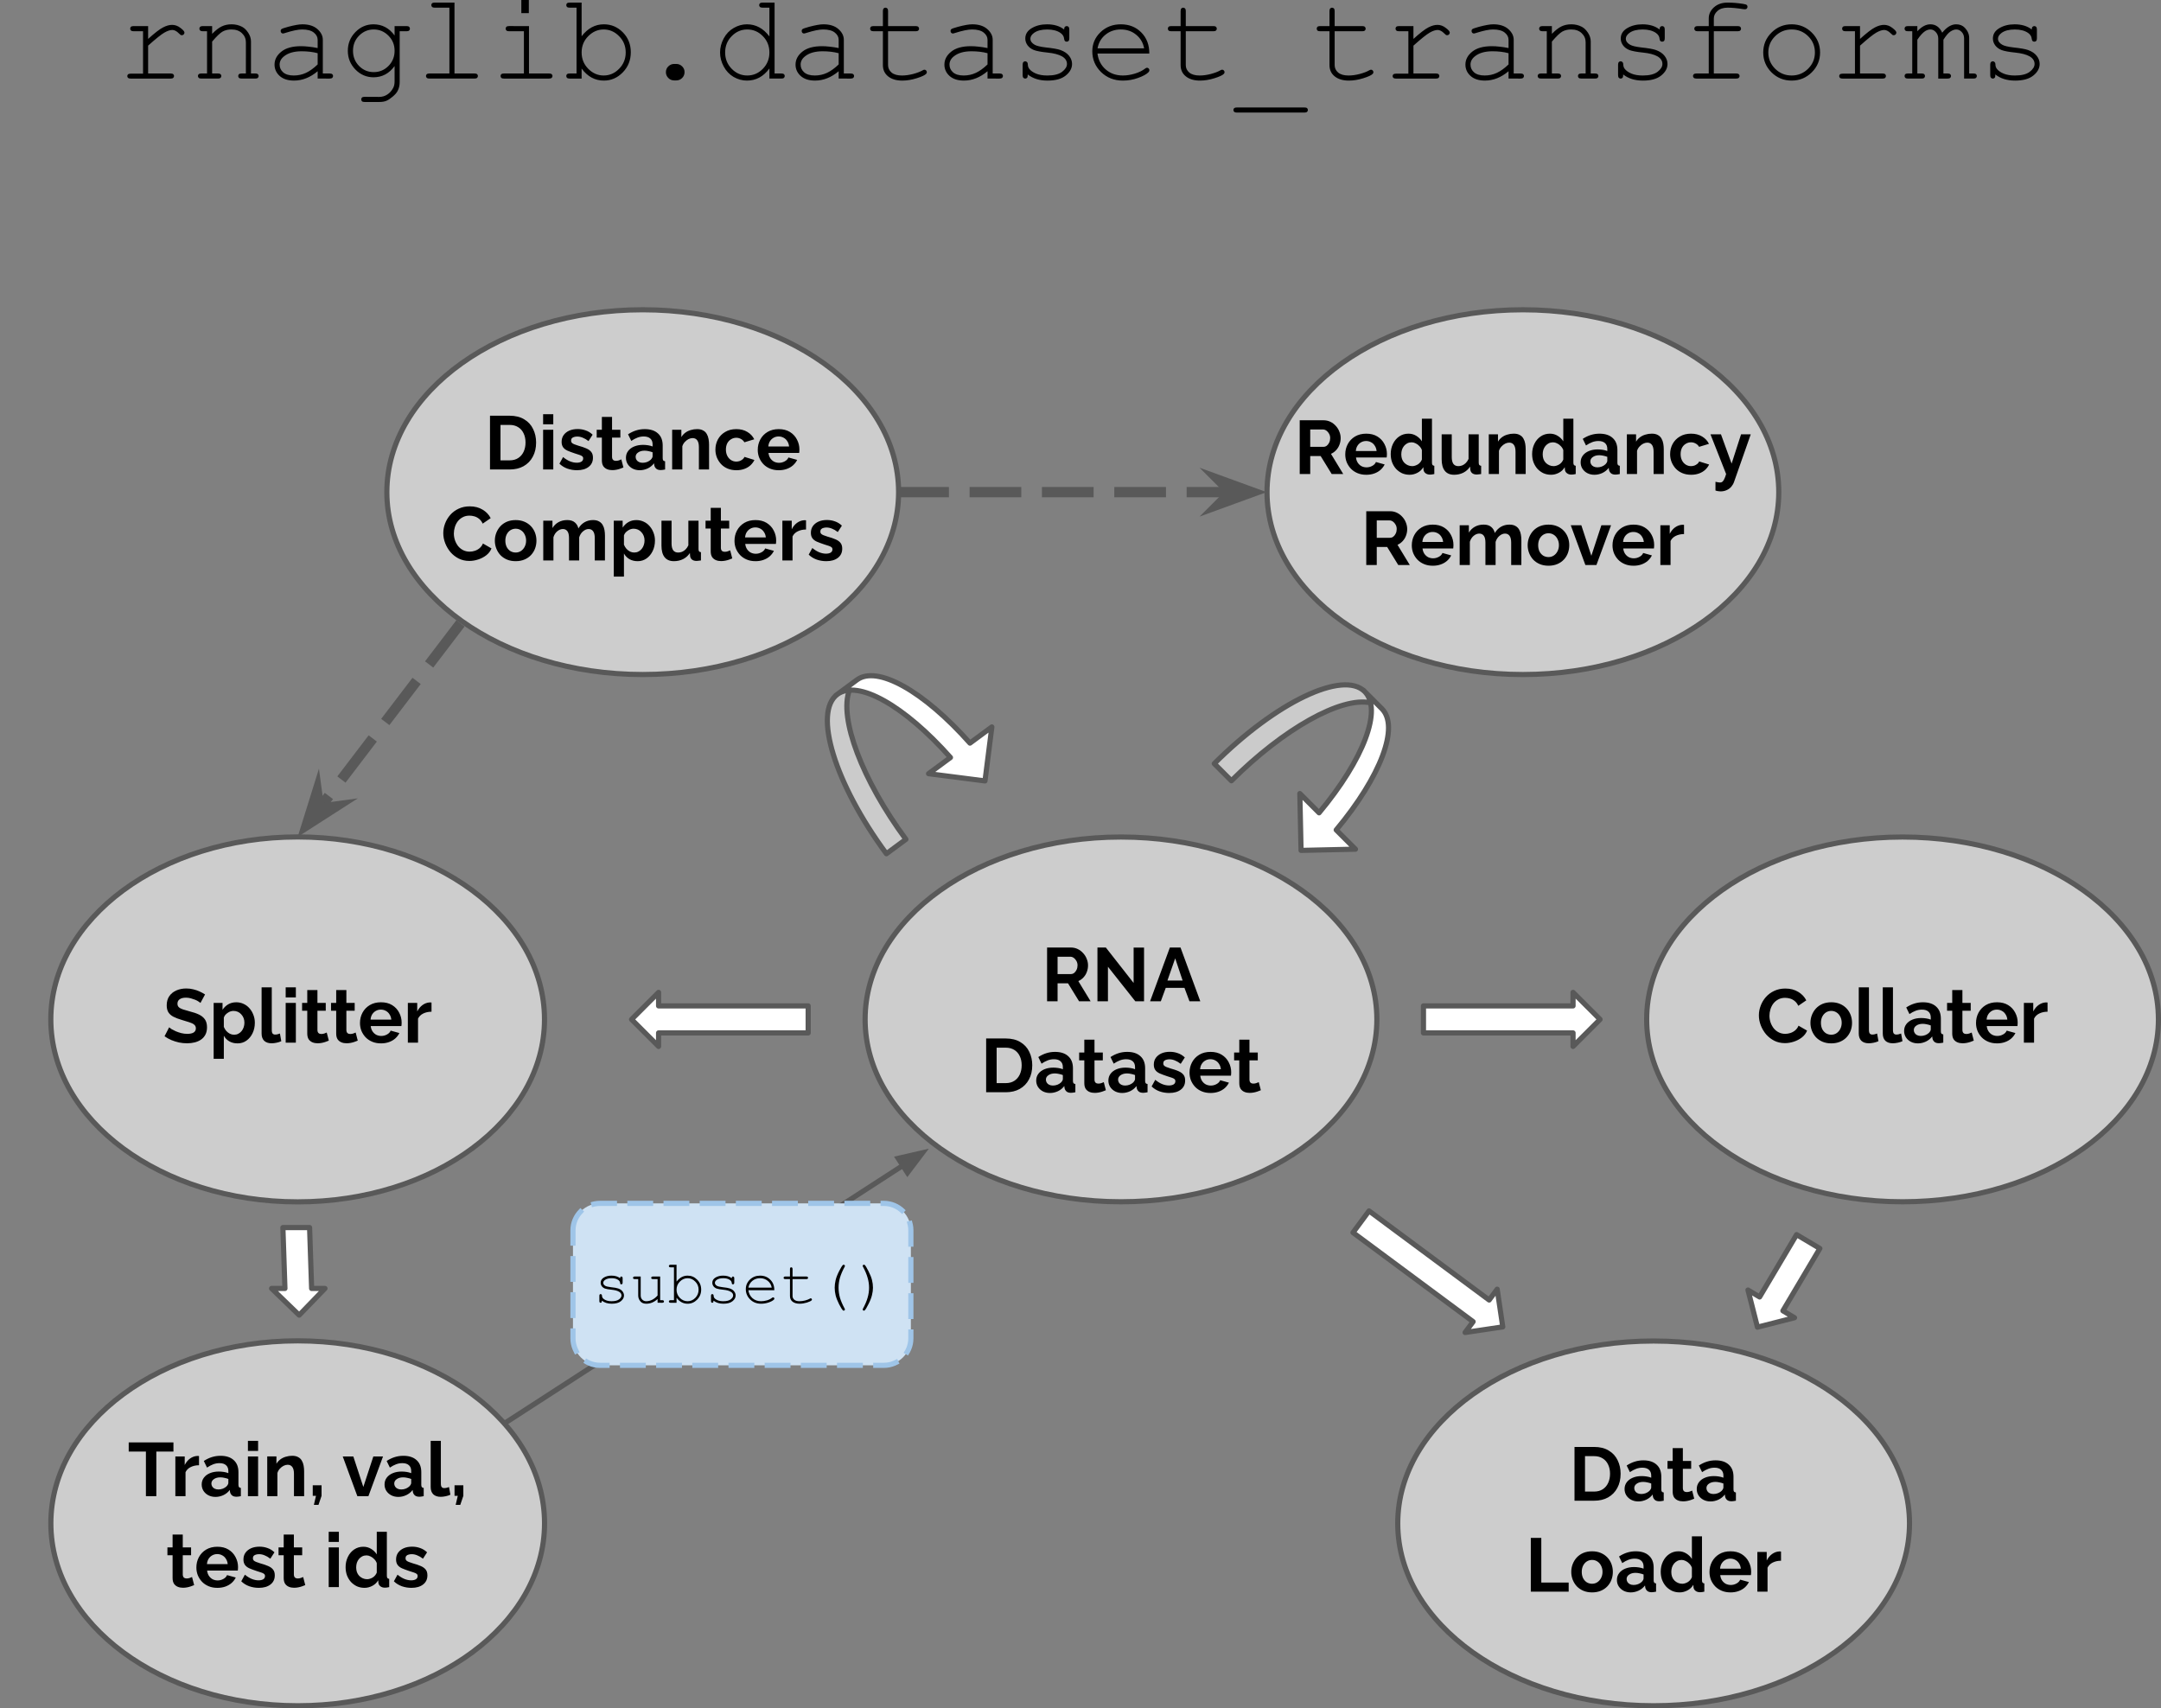 <?xml version="1.0" encoding="UTF-8" standalone="no"?>
<svg
   version="1.1"
   viewBox="0 0 418.153 330.575"
   fill="none"
   stroke="none"
   stroke-linecap="square"
   stroke-miterlimit="10"
   id="svg807"
   sodipodi:docname="fig_dataset_transform.svg"
   width="418.153"
   height="330.575"
   inkscape:version="1.1.2 (0a00cf5339, 2022-02-04)"
   xmlns:inkscape="http://www.inkscape.org/namespaces/inkscape"
   xmlns:sodipodi="http://sodipodi.sourceforge.net/DTD/sodipodi-0.dtd"
   xmlns="http://www.w3.org/2000/svg"
   xmlns:svg="http://www.w3.org/2000/svg">
  <rect x="0" y="0" width="418.153" height="330.575" fill="#808080" stroke="none"/>
  <defs
     id="defs811" />
  <sodipodi:namedview
     id="namedview809"
     pagecolor="#ffffff"
     bordercolor="#666666"
     borderopacity="1.0"
     inkscape:pageshadow="2"
     inkscape:pageopacity="0.0"
     inkscape:pagecheckerboard="0"
     showgrid="false"
     fit-margin-top="0"
     fit-margin-left="0"
     fit-margin-right="0"
     fit-margin-bottom="0"
     inkscape:zoom="1.484375"
     inkscape:cx="80.168421"
     inkscape:cy="169.43158"
     inkscape:window-width="3367"
     inkscape:window-height="1413"
     inkscape:window-x="73"
     inkscape:window-y="27"
     inkscape:window-maximized="1"
     inkscape:current-layer="svg807" />
  <clipPath
     id="g34180be4601_0_22.0">
    <path
       d="M 0,0 H 960 V 540 H 0 Z"
       clip-rule="nonzero"
       id="path668" />
  </clipPath>
  <path
     fill="#000000"
     fill-opacity="0"
     d="m 98.189,275.061 81.543,-52.787"
     fill-rule="evenodd"
     id="path673" />
  <path
     stroke="#595959"
     stroke-width="1"
     stroke-linejoin="round"
     stroke-linecap="butt"
     d="m 98.189,275.061 76.507,-49.527"
     fill-rule="evenodd"
     id="path675" />
  <path
     fill="#595959"
     stroke="#595959"
     stroke-width="1"
     stroke-linecap="butt"
     d="m 175.593,226.92 2.912,-3.853 -4.707,1.08 z"
     fill-rule="evenodd"
     id="path677" />
  <path
     fill="#ffffff"
     d="m 162.035,134.351 c 3.919,-2.895 12.918,2.136 21.88,12.231 l -4.237,3.13 10.916,1.401 1.331,-10.448 -4.237,3.13 v 0 C 178.726,133.699 169.727,128.668 165.808,131.563 Z"
     fill-rule="evenodd"
     id="path679" />
  <path
     fill="#cbcbcb"
     d="m 175.294,162.416 v 0 c -8.455,-11.46 -12.996,-23.448 -10.931,-28.861 -3.753,0.247 -5.127,3.975 -3.735,10.131 1.392,6.156 5.4,14.073 10.892,21.517 z"
     fill-rule="evenodd"
     id="path681" />
  <path
     fill="#000000"
     fill-opacity="0"
     d="m 162.035,134.351 c 3.919,-2.895 12.918,2.136 21.88,12.231 l -4.237,3.13 10.916,1.401 1.331,-10.448 -4.237,3.13 v 0 C 178.726,133.699 169.727,128.668 165.808,131.563 l -3.773,2.788 c -4.746,3.506 -0.499,17.319 9.485,30.852 l 3.773,-2.788 v 0 c -8.455,-11.46 -12.996,-23.448 -10.931,-28.861"
     fill-rule="evenodd"
     id="path683" />
  <path
     stroke="#595959"
     stroke-width="1"
     stroke-linejoin="round"
     stroke-linecap="butt"
     d="m 162.035,134.351 c 3.919,-2.895 12.918,2.136 21.88,12.231 l -4.237,3.13 10.916,1.401 1.331,-10.448 -4.237,3.13 v 0 C 178.726,133.699 169.727,128.668 165.808,131.563 l -3.773,2.788 c -4.746,3.506 -0.499,17.319 9.485,30.852 l 3.773,-2.788 v 0 c -8.455,-11.46 -12.996,-23.448 -10.931,-28.861"
     fill-rule="evenodd"
     id="path685" />
  <path
     fill="#f3f3f3"
     fill-opacity="0.66"
     d="m 167.399,197.26 v 0 c 0,-19.491 22.167,-35.291 49.512,-35.291 v 0 c 27.345,0 49.512,15.8 49.512,35.291 v 0 c 0,19.491 -22.167,35.291 -49.512,35.291 v 0 c -27.345,0 -49.512,-15.8 -49.512,-35.291 z"
     fill-rule="evenodd"
     id="path687" />
  <path
     stroke="#595959"
     stroke-width="1"
     stroke-linejoin="round"
     stroke-linecap="butt"
     d="m 167.399,197.26 v 0 c 0,-19.491 22.167,-35.291 49.512,-35.291 v 0 c 27.345,0 49.512,15.8 49.512,35.291 v 0 c 0,19.491 -22.167,35.291 -49.512,35.291 v 0 c -27.345,0 -49.512,-15.8 -49.512,-35.291 z"
     fill-rule="evenodd"
     id="path689" />
  <path
     fill="#000000"
     fill-opacity="0"
     d="m 163.378,170.677 h 107.087 v 54.929 H 163.378 Z"
     fill-rule="evenodd"
     id="path691" />
  <path
     fill="#000000"
     d="M 202.61,193.757 V 183.351 h 4.609 q 0.719,0 1.328,0.297 0.609,0.297 1.047,0.797 0.453,0.484 0.688,1.109 0.25,0.609 0.25,1.25 0,0.672 -0.234,1.281 -0.219,0.594 -0.656,1.062 -0.422,0.453 -0.984,0.703 l 2.375,3.906 h -2.234 l -2.141,-3.484 h -2.016 v 3.484 z m 2.031,-5.266 h 2.531 q 0.391,0 0.672,-0.219 0.297,-0.234 0.469,-0.609 0.188,-0.391 0.188,-0.859 0,-0.5 -0.219,-0.859 -0.203,-0.375 -0.516,-0.594 -0.312,-0.219 -0.672,-0.219 h -2.453 z m 9.746,-1.422 v 6.688 h -2.031 V 183.351 h 1.625 l 5.375,6.859 v -6.844 h 2.016 v 10.391 h -1.688 z m 11.98,-3.719 h 2.062 l 3.828,10.406 h -2.094 l -0.969,-2.594 h -3.625 l -0.953,2.594 h -2.078 z m 2.469,6.391 -1.438,-4.297 -1.5,4.297 z"
     fill-rule="nonzero"
     id="path693" />
  <path
     fill="#000000"
     d="m 190.819,211.357 v -10.406 h 3.781 q 1.703,0 2.844,0.703 1.156,0.688 1.719,1.875 0.578,1.172 0.578,2.609 0,1.578 -0.641,2.75 -0.625,1.172 -1.781,1.828 -1.141,0.641 -2.719,0.641 z m 6.875,-5.219 q 0,-1.016 -0.375,-1.781 -0.359,-0.766 -1.047,-1.188 -0.688,-0.438 -1.672,-0.438 h -1.75 v 6.859 h 1.75 q 1,0 1.688,-0.453 0.688,-0.453 1.047,-1.234 0.359,-0.781 0.359,-1.766 z m 2.812,2.953 q 0,-0.75 0.422,-1.312 0.422,-0.562 1.172,-0.875 0.75,-0.312 1.719,-0.312 0.469,0 0.969,0.078 0.5,0.078 0.875,0.234 v -0.406 q 0,-0.734 -0.438,-1.125 -0.438,-0.406 -1.281,-0.406 -0.625,0 -1.203,0.219 -0.578,0.219 -1.203,0.641 l -0.625,-1.281 q 0.766,-0.5 1.562,-0.75 0.797,-0.25 1.672,-0.25 1.641,0 2.547,0.828 0.922,0.812 0.922,2.344 v 2.438 q 0,0.312 0.109,0.453 0.109,0.125 0.359,0.156 v 1.594 q -0.25,0.047 -0.469,0.078 -0.219,0.031 -0.359,0.031 -0.594,0 -0.891,-0.266 -0.297,-0.266 -0.375,-0.656 l -0.047,-0.391 q -0.484,0.641 -1.234,1 -0.75,0.344 -1.531,0.344 -0.766,0 -1.375,-0.312 -0.594,-0.312 -0.953,-0.859 -0.344,-0.547 -0.344,-1.234 z m 4.781,0.391 q 0.172,-0.172 0.266,-0.344 0.109,-0.188 0.109,-0.328 v -0.781 q -0.359,-0.141 -0.766,-0.219 -0.406,-0.094 -0.781,-0.094 -0.766,0 -1.25,0.344 -0.484,0.328 -0.484,0.859 0,0.297 0.156,0.562 0.156,0.266 0.469,0.422 0.312,0.156 0.734,0.156 0.438,0 0.859,-0.156 0.422,-0.172 0.688,-0.422 z m 8.699,1.484 q -0.25,0.094 -0.609,0.234 -0.344,0.125 -0.75,0.203 -0.406,0.078 -0.812,0.078 -0.547,0 -1,-0.188 -0.453,-0.188 -0.734,-0.594 -0.266,-0.422 -0.266,-1.109 v -4.406 h -1 v -1.516 h 1 v -2.484 h 1.969 v 2.484 h 1.609 v 1.516 h -1.609 v 3.75 q 0.016,0.406 0.219,0.578 0.203,0.172 0.516,0.172 0.312,0 0.594,-0.094 0.297,-0.109 0.469,-0.188 z m 0.487,-1.875 q 0,-0.75 0.422,-1.312 0.422,-0.562 1.172,-0.875 0.75,-0.312 1.719,-0.312 0.469,0 0.969,0.078 0.5,0.078 0.875,0.234 v -0.406 q 0,-0.734 -0.438,-1.125 -0.438,-0.406 -1.281,-0.406 -0.625,0 -1.203,0.219 -0.578,0.219 -1.203,0.641 l -0.625,-1.281 q 0.766,-0.5 1.562,-0.75 0.797,-0.25 1.672,-0.25 1.641,0 2.547,0.828 0.922,0.812 0.922,2.344 v 2.438 q 0,0.312 0.109,0.453 0.109,0.125 0.359,0.156 v 1.594 q -0.25,0.047 -0.469,0.078 -0.219,0.031 -0.359,0.031 -0.594,0 -0.891,-0.266 -0.297,-0.266 -0.375,-0.656 l -0.047,-0.391 q -0.484,0.641 -1.234,1 -0.75,0.344 -1.531,0.344 -0.766,0 -1.375,-0.312 -0.594,-0.312 -0.953,-0.859 -0.344,-0.547 -0.344,-1.234 z m 4.781,0.391 q 0.172,-0.172 0.266,-0.344 0.109,-0.188 0.109,-0.328 v -0.781 q -0.359,-0.141 -0.766,-0.219 -0.406,-0.094 -0.781,-0.094 -0.766,0 -1.25,0.344 -0.484,0.328 -0.484,0.859 0,0.297 0.156,0.562 0.156,0.266 0.469,0.422 0.312,0.156 0.734,0.156 0.438,0 0.859,-0.156 0.422,-0.172 0.688,-0.422 z m 6.991,2.016 q -0.984,0 -1.875,-0.312 -0.891,-0.328 -1.531,-0.953 l 0.703,-1.281 q 0.688,0.562 1.344,0.828 0.672,0.266 1.297,0.266 0.562,0 0.906,-0.203 0.344,-0.219 0.344,-0.625 0,-0.281 -0.188,-0.422 -0.188,-0.156 -0.547,-0.266 -0.359,-0.125 -0.875,-0.281 -0.844,-0.281 -1.422,-0.531 -0.578,-0.266 -0.859,-0.672 -0.281,-0.406 -0.281,-1.031 0,-0.766 0.391,-1.312 0.391,-0.547 1.078,-0.859 0.703,-0.312 1.641,-0.312 0.812,0 1.547,0.266 0.734,0.25 1.344,0.828 l -0.797,1.234 q -0.594,-0.453 -1.125,-0.656 -0.516,-0.219 -1.062,-0.219 -0.312,0 -0.578,0.078 -0.266,0.062 -0.438,0.234 -0.172,0.172 -0.172,0.484 0,0.266 0.156,0.422 0.156,0.156 0.469,0.281 0.312,0.109 0.766,0.266 0.922,0.25 1.562,0.531 0.641,0.281 0.953,0.688 0.328,0.406 0.328,1.109 0,1.141 -0.844,1.781 -0.828,0.641 -2.234,0.641 z m 7.975,0 q -0.922,0 -1.672,-0.312 -0.75,-0.312 -1.281,-0.859 -0.516,-0.547 -0.812,-1.25 -0.281,-0.719 -0.281,-1.516 0,-1.094 0.484,-2 0.5,-0.922 1.406,-1.469 0.922,-0.547 2.172,-0.547 1.266,0 2.156,0.547 0.891,0.547 1.359,1.453 0.484,0.906 0.484,1.938 0,0.188 -0.016,0.375 -0.016,0.172 -0.031,0.297 h -5.938 q 0.062,0.578 0.344,1.016 0.297,0.438 0.734,0.672 0.453,0.219 0.969,0.219 0.578,0 1.094,-0.281 0.531,-0.281 0.719,-0.75 l 1.688,0.469 q -0.281,0.578 -0.797,1.047 -0.516,0.453 -1.219,0.703 -0.703,0.25 -1.562,0.25 z m -2,-4.594 h 4.016 q -0.062,-0.594 -0.344,-1.016 -0.266,-0.438 -0.703,-0.672 -0.438,-0.25 -0.984,-0.25 -0.531,0 -0.969,0.25 -0.422,0.234 -0.703,0.672 -0.266,0.422 -0.312,1.016 z m 11.753,4.062 q -0.25,0.094 -0.609,0.234 -0.344,0.125 -0.75,0.203 -0.406,0.078 -0.812,0.078 -0.547,0 -1,-0.188 -0.453,-0.188 -0.734,-0.594 -0.266,-0.422 -0.266,-1.109 v -4.406 h -1 v -1.516 h 1 v -2.484 h 1.969 v 2.484 h 1.609 v 1.516 h -1.609 v 3.75 q 0.016,0.406 0.219,0.578 0.203,0.172 0.516,0.172 0.312,0 0.594,-0.094 0.297,-0.109 0.469,-0.188 z"
     fill-rule="nonzero"
     id="path695" />
  <path
     fill="#f3f3f3"
     fill-opacity="0.66"
     d="m 74.855,95.234 v 0 c 0,-19.491 22.167,-35.291 49.512,-35.291 v 0 c 27.345,0 49.512,15.8 49.512,35.291 v 0 c 0,19.491 -22.167,35.291 -49.512,35.291 v 0 c -27.345,0 -49.512,-15.8 -49.512,-35.291 z"
     fill-rule="evenodd"
     id="path697" />
  <path
     stroke="#595959"
     stroke-width="1"
     stroke-linejoin="round"
     stroke-linecap="butt"
     d="m 74.855,95.234 v 0 c 0,-19.491 22.167,-35.291 49.512,-35.291 v 0 c 27.345,0 49.512,15.8 49.512,35.291 v 0 c 0,19.491 -22.167,35.291 -49.512,35.291 v 0 c -27.345,0 -49.512,-15.8 -49.512,-35.291 z"
     fill-rule="evenodd"
     id="path699" />
  <path
     fill="#000000"
     fill-opacity="0"
     d="m 64.651,67.769 h 119.433 v 54.929 H 64.651 Z"
     fill-rule="evenodd"
     id="path701" />
  <path
     fill="#000000"
     d="M 94.814,90.849 V 80.443 h 3.781 q 1.703,0 2.844,0.703 1.156,0.688 1.719,1.875 0.578,1.172 0.578,2.609 0,1.578 -0.641,2.75 -0.625,1.172 -1.781,1.828 -1.141,0.641 -2.719,0.641 z m 6.875,-5.219 q 0,-1.016 -0.375,-1.781 -0.359,-0.766 -1.047,-1.188 -0.688,-0.438 -1.672,-0.438 h -1.75 v 6.859 h 1.75 q 1,0 1.688,-0.453 0.688,-0.453 1.047,-1.234 0.359,-0.781 0.359,-1.766 z m 3.402,5.219 v -7.688 h 1.969 v 7.688 z m 0,-8.75 V 80.146 h 1.969 v 1.953 z m 6.565,8.891 q -0.984,0 -1.875,-0.312 -0.891,-0.328 -1.531,-0.953 l 0.703,-1.281 q 0.688,0.562 1.344,0.828 0.672,0.266 1.297,0.266 0.562,0 0.906,-0.203 0.344,-0.219 0.344,-0.625 0,-0.281 -0.188,-0.422 -0.188,-0.156 -0.547,-0.266 -0.359,-0.125 -0.875,-0.281 -0.844,-0.281 -1.422,-0.531 -0.578,-0.266 -0.859,-0.672 -0.281,-0.406 -0.281,-1.031 0,-0.766 0.391,-1.312 0.391,-0.547 1.078,-0.859 0.703,-0.312 1.641,-0.312 0.812,0 1.547,0.266 0.734,0.25 1.344,0.828 l -0.797,1.234 q -0.594,-0.453 -1.125,-0.656 -0.516,-0.219 -1.062,-0.219 -0.312,0 -0.578,0.078 -0.266,0.062 -0.438,0.234 -0.172,0.172 -0.172,0.484 0,0.266 0.156,0.422 0.156,0.156 0.469,0.281 0.312,0.109 0.766,0.266 0.922,0.25 1.562,0.531 0.641,0.281 0.953,0.688 0.328,0.406 0.328,1.109 0,1.141 -0.844,1.781 -0.828,0.641 -2.234,0.641 z m 8.977,-0.531 q -0.25,0.094 -0.609,0.234 -0.344,0.125 -0.75,0.203 -0.406,0.078 -0.812,0.078 -0.547,0 -1,-0.188 -0.453,-0.188 -0.734,-0.594 -0.266,-0.422 -0.266,-1.109 v -4.406 h -1 V 83.162 h 1 v -2.484 h 1.969 v 2.484 h 1.609 v 1.516 h -1.609 v 3.75 q 0.016,0.406 0.219,0.578 0.203,0.172 0.516,0.172 0.312,0 0.594,-0.094 0.297,-0.109 0.469,-0.188 z m 0.487,-1.875 q 0,-0.75 0.422,-1.312 0.422,-0.562 1.172,-0.875 0.75,-0.312 1.719,-0.312 0.469,0 0.969,0.078 0.5,0.078 0.875,0.234 v -0.406 q 0,-0.734 -0.438,-1.125 -0.438,-0.406 -1.281,-0.406 -0.625,0 -1.203,0.219 -0.578,0.219 -1.203,0.641 l -0.625,-1.281 q 0.766,-0.5 1.562,-0.75 0.797,-0.25 1.672,-0.25 1.641,0 2.547,0.828 0.922,0.812 0.922,2.344 v 2.438 q 0,0.312 0.109,0.453 0.109,0.125 0.359,0.156 v 1.594 q -0.25,0.047 -0.469,0.078 -0.219,0.031 -0.359,0.031 -0.594,0 -0.891,-0.266 -0.297,-0.266 -0.375,-0.656 l -0.047,-0.391 q -0.484,0.641 -1.234,1 -0.75,0.344 -1.531,0.344 -0.766,0 -1.375,-0.312 -0.594,-0.312 -0.953,-0.859 -0.344,-0.547 -0.344,-1.234 z m 4.781,0.391 q 0.172,-0.172 0.266,-0.344 0.109,-0.188 0.109,-0.328 V 87.521 q -0.359,-0.141 -0.766,-0.219 -0.406,-0.094 -0.781,-0.094 -0.766,0 -1.25,0.344 -0.484,0.328 -0.484,0.859 0,0.297 0.156,0.562 0.156,0.266 0.469,0.422 0.312,0.156 0.734,0.156 0.438,0 0.859,-0.156 0.422,-0.172 0.688,-0.422 z m 11.303,1.875 h -1.969 v -4.312 q 0,-0.922 -0.328,-1.344 -0.312,-0.422 -0.891,-0.422 -0.391,0 -0.797,0.203 -0.391,0.203 -0.719,0.562 -0.328,0.359 -0.469,0.828 v 4.484 h -1.969 v -7.688 h 1.781 v 1.422 q 0.281,-0.484 0.734,-0.828 0.469,-0.359 1.062,-0.531 0.594,-0.188 1.25,-0.188 0.719,0 1.172,0.266 0.469,0.25 0.703,0.688 0.25,0.422 0.344,0.969 0.094,0.547 0.094,1.094 z m 5.29,0.141 q -0.938,0 -1.688,-0.312 -0.75,-0.312 -1.281,-0.875 -0.516,-0.562 -0.812,-1.281 -0.281,-0.719 -0.281,-1.516 0,-1.078 0.484,-1.984 0.5,-0.906 1.406,-1.438 0.906,-0.547 2.156,-0.547 1.25,0 2.141,0.547 0.891,0.531 1.328,1.422 l -1.906,0.578 q -0.25,-0.422 -0.672,-0.641 -0.406,-0.234 -0.906,-0.234 -0.547,0 -1.016,0.297 -0.469,0.281 -0.734,0.797 -0.25,0.516 -0.25,1.203 0,0.672 0.266,1.203 0.266,0.516 0.719,0.812 0.469,0.297 1.016,0.297 0.359,0 0.672,-0.109 0.312,-0.125 0.562,-0.328 0.25,-0.203 0.359,-0.469 l 1.922,0.594 q -0.266,0.562 -0.766,1.031 -0.5,0.453 -1.188,0.703 -0.688,0.25 -1.531,0.25 z m 8.177,0 q -0.922,0 -1.672,-0.312 -0.75,-0.312 -1.281,-0.859 -0.516,-0.547 -0.812,-1.25 -0.281,-0.719 -0.281,-1.516 0,-1.094 0.484,-2 0.5,-0.922 1.406,-1.469 0.922,-0.547 2.172,-0.547 1.266,0 2.156,0.547 0.891,0.547 1.359,1.453 0.484,0.906 0.484,1.938 0,0.188 -0.016,0.375 -0.016,0.172 -0.031,0.297 h -5.938 q 0.062,0.578 0.344,1.016 0.297,0.438 0.734,0.672 0.453,0.219 0.969,0.219 0.578,0 1.094,-0.281 0.531,-0.281 0.719,-0.75 l 1.688,0.469 q -0.281,0.578 -0.797,1.047 -0.516,0.453 -1.219,0.703 -0.703,0.25 -1.562,0.25 z m -2,-4.594 h 4.016 q -0.062,-0.594 -0.344,-1.016 -0.266,-0.438 -0.703,-0.672 -0.438,-0.25 -0.984,-0.25 -0.531,0 -0.969,0.25 -0.422,0.234 -0.703,0.672 -0.266,0.422 -0.312,1.016 z"
     fill-rule="nonzero"
     id="path703" />
  <path
     fill="#000000"
     d="m 85.776,103.168 q 0,-0.953 0.344,-1.859 0.344,-0.922 1,-1.672 0.672,-0.766 1.625,-1.203 0.953,-0.453 2.156,-0.453 1.438,0 2.484,0.641 1.047,0.625 1.562,1.641 l -1.547,1.062 q -0.266,-0.578 -0.688,-0.922 -0.422,-0.344 -0.906,-0.484 -0.484,-0.141 -0.953,-0.141 -0.766,0 -1.328,0.312 -0.562,0.297 -0.953,0.797 -0.375,0.5 -0.562,1.125 -0.188,0.609 -0.188,1.219 0,0.688 0.219,1.328 0.234,0.641 0.625,1.141 0.406,0.484 0.969,0.766 0.562,0.281 1.25,0.281 0.469,0 0.969,-0.156 0.5,-0.156 0.922,-0.5 0.438,-0.359 0.672,-0.922 l 1.656,0.953 q -0.312,0.781 -1.016,1.328 -0.688,0.531 -1.562,0.812 -0.859,0.281 -1.703,0.281 -1.125,0 -2.047,-0.453 -0.922,-0.469 -1.594,-1.234 -0.656,-0.781 -1.031,-1.734 -0.375,-0.969 -0.375,-1.953 z m 14.009,5.422 q -0.938,0 -1.688,-0.312 -0.734,-0.312 -1.266,-0.859 -0.516,-0.562 -0.797,-1.281 -0.281,-0.719 -0.281,-1.516 0,-0.797 0.281,-1.516 0.281,-0.719 0.797,-1.281 0.531,-0.562 1.266,-0.875 0.75,-0.312 1.688,-0.312 0.938,0 1.672,0.312 0.75,0.312 1.281,0.875 0.531,0.562 0.797,1.281 0.266,0.719 0.266,1.516 0,0.797 -0.266,1.516 -0.266,0.719 -0.797,1.281 -0.516,0.547 -1.266,0.859 -0.75,0.312 -1.688,0.312 z m -2,-3.969 q 0,0.672 0.25,1.203 0.266,0.516 0.719,0.812 0.469,0.281 1.031,0.281 0.562,0 1.016,-0.297 0.453,-0.297 0.719,-0.812 0.281,-0.531 0.281,-1.203 0,-0.656 -0.281,-1.188 -0.266,-0.531 -0.719,-0.812 -0.453,-0.297 -1.016,-0.297 -0.562,0 -1.031,0.297 -0.453,0.297 -0.719,0.828 -0.25,0.516 -0.25,1.188 z m 19.272,3.828 h -1.969 v -4.312 q 0,-0.906 -0.312,-1.328 -0.312,-0.438 -0.875,-0.438 -0.562,0 -1.094,0.453 -0.516,0.438 -0.734,1.156 v 4.469 h -1.969 v -4.312 q 0,-0.922 -0.312,-1.344 -0.312,-0.422 -0.875,-0.422 -0.562,0 -1.094,0.438 -0.516,0.438 -0.734,1.156 v 4.484 h -1.969 v -7.688 h 1.781 v 1.422 q 0.438,-0.734 1.172,-1.141 0.734,-0.406 1.688,-0.406 0.953,0 1.484,0.469 0.531,0.469 0.672,1.156 0.469,-0.781 1.188,-1.203 0.734,-0.422 1.641,-0.422 0.719,0 1.172,0.266 0.453,0.25 0.703,0.688 0.25,0.422 0.344,0.969 0.094,0.547 0.094,1.094 z m 6.317,0.141 q -0.891,0 -1.578,-0.391 -0.688,-0.406 -1.062,-1.094 v 4.469 h -1.969 v -10.812 h 1.719 v 1.328 q 0.438,-0.672 1.109,-1.062 0.672,-0.391 1.547,-0.391 0.766,0 1.422,0.312 0.656,0.297 1.141,0.859 0.484,0.547 0.75,1.266 0.281,0.703 0.281,1.516 0,1.125 -0.438,2.031 -0.438,0.906 -1.188,1.438 -0.75,0.531 -1.734,0.531 z m -0.656,-1.672 q 0.453,0 0.812,-0.188 0.375,-0.188 0.641,-0.516 0.266,-0.328 0.406,-0.75 0.141,-0.422 0.141,-0.875 0,-0.484 -0.156,-0.891 -0.156,-0.406 -0.453,-0.719 -0.281,-0.328 -0.672,-0.5 -0.391,-0.172 -0.844,-0.172 -0.281,0 -0.562,0.094 -0.281,0.094 -0.547,0.281 -0.266,0.172 -0.469,0.406 -0.188,0.234 -0.281,0.516 v 1.797 q 0.172,0.422 0.469,0.781 0.312,0.344 0.703,0.547 0.391,0.188 0.812,0.188 z m 5.276,-1.344 v -4.812 h 1.953 v 4.391 q 0,0.875 0.312,1.328 0.328,0.438 0.969,0.438 0.375,0 0.75,-0.141 0.375,-0.156 0.688,-0.469 0.312,-0.312 0.531,-0.781 v -4.766 h 1.969 v 5.484 q 0,0.312 0.109,0.453 0.109,0.125 0.359,0.156 v 1.594 q -0.297,0.047 -0.5,0.062 -0.188,0.031 -0.344,0.031 -0.531,0 -0.859,-0.234 -0.328,-0.25 -0.391,-0.688 l -0.047,-0.609 q -0.516,0.781 -1.328,1.188 -0.797,0.391 -1.766,0.391 -1.188,0 -1.797,-0.766 -0.609,-0.766 -0.609,-2.25 z m 13.7,2.484 q -0.25,0.094 -0.609,0.234 -0.344,0.125 -0.75,0.203 -0.406,0.078 -0.812,0.078 -0.547,0 -1,-0.188 -0.453,-0.188 -0.734,-0.594 -0.266,-0.422 -0.266,-1.109 v -4.406 h -1 v -1.516 h 1 v -2.484 h 1.969 v 2.484 h 1.609 v 1.516 h -1.609 v 3.75 q 0.016,0.406 0.219,0.578 0.203,0.172 0.516,0.172 0.312,0 0.594,-0.094 0.297,-0.109 0.469,-0.188 z m 4.478,0.531 q -0.922,0 -1.672,-0.312 -0.75,-0.312 -1.281,-0.859 -0.516,-0.547 -0.812,-1.25 -0.281,-0.719 -0.281,-1.516 0,-1.094 0.484,-2 0.5,-0.922 1.406,-1.469 0.922,-0.547 2.172,-0.547 1.266,0 2.156,0.547 0.891,0.547 1.359,1.453 0.484,0.906 0.484,1.938 0,0.188 -0.016,0.375 -0.016,0.172 -0.031,0.297 h -5.938 q 0.062,0.578 0.344,1.016 0.297,0.438 0.734,0.672 0.453,0.219 0.969,0.219 0.578,0 1.094,-0.281 0.531,-0.281 0.719,-0.75 l 1.688,0.469 q -0.281,0.578 -0.797,1.047 -0.516,0.453 -1.219,0.703 -0.703,0.25 -1.562,0.25 z m -2,-4.594 h 4.016 q -0.062,-0.594 -0.344,-1.016 -0.266,-0.438 -0.703,-0.672 -0.438,-0.25 -0.984,-0.25 -0.531,0 -0.969,0.25 -0.422,0.234 -0.703,0.672 -0.266,0.422 -0.312,1.016 z m 11.795,-1.531 q -0.891,0 -1.594,0.344 -0.703,0.344 -1.016,1 v 4.641 H 151.39 v -7.688 h 1.812 v 1.656 q 0.406,-0.797 1.031,-1.25 0.641,-0.453 1.344,-0.5 0.156,0 0.234,0 0.094,0 0.156,0.016 z m 3.922,6.125 q -0.984,0 -1.875,-0.312 -0.891,-0.328 -1.531,-0.953 l 0.703,-1.281 q 0.688,0.562 1.344,0.828 0.672,0.266 1.297,0.266 0.562,0 0.906,-0.203 0.344,-0.219 0.344,-0.625 0,-0.281 -0.188,-0.422 -0.188,-0.156 -0.547,-0.266 -0.359,-0.125 -0.875,-0.281 -0.844,-0.281 -1.422,-0.531 -0.578,-0.266 -0.859,-0.672 -0.281,-0.406 -0.281,-1.031 0,-0.766 0.391,-1.312 0.391,-0.547 1.078,-0.859 0.703,-0.312 1.641,-0.312 0.812,0 1.547,0.266 0.734,0.25 1.344,0.828 l -0.797,1.234 q -0.594,-0.453 -1.125,-0.656 -0.516,-0.219 -1.062,-0.219 -0.312,0 -0.578,0.078 -0.266,0.062 -0.438,0.234 -0.172,0.172 -0.172,0.484 0,0.266 0.156,0.422 0.156,0.156 0.469,0.281 0.312,0.109 0.766,0.266 0.922,0.25 1.562,0.531 0.641,0.281 0.953,0.688 0.328,0.406 0.328,1.109 0,1.141 -0.844,1.781 -0.828,0.641 -2.234,0.641 z"
     fill-rule="nonzero"
     id="path705" />
  <path
     fill="#f3f3f3"
     fill-opacity="0.66"
     d="m 245.168,95.235 v 0 c 0,-19.491 22.167,-35.291 49.512,-35.291 v 0 c 27.345,0 49.512,15.8 49.512,35.291 v 0 c 0,19.491 -22.167,35.291 -49.512,35.291 v 0 c -27.345,0 -49.512,-15.8 -49.512,-35.291 z"
     fill-rule="evenodd"
     id="path707" />
  <path
     stroke="#595959"
     stroke-width="1"
     stroke-linejoin="round"
     stroke-linecap="butt"
     d="m 245.168,95.235 v 0 c 0,-19.491 22.167,-35.291 49.512,-35.291 v 0 c 27.345,0 49.512,15.8 49.512,35.291 v 0 c 0,19.491 -22.167,35.291 -49.512,35.291 v 0 c -27.345,0 -49.512,-15.8 -49.512,-35.291 z"
     fill-rule="evenodd"
     id="path709" />
  <path
     fill="#000000"
     fill-opacity="0"
     d="M 234.963,68.651 H 354.396 v 54.929 H 234.963 Z"
     fill-rule="evenodd"
     id="path711" />
  <path
     fill="#000000"
     d="M 251.496,91.731 V 81.325 h 4.609 q 0.719,0 1.328,0.297 0.609,0.297 1.047,0.797 0.453,0.484 0.688,1.109 0.25,0.609 0.25,1.25 0,0.672 -0.234,1.281 -0.219,0.594 -0.656,1.062 -0.422,0.453 -0.984,0.703 l 2.375,3.906 h -2.234 l -2.141,-3.484 h -2.016 v 3.484 z m 2.031,-5.266 h 2.531 q 0.391,0 0.672,-0.219 0.297,-0.234 0.469,-0.609 0.188,-0.391 0.188,-0.859 0,-0.5 -0.219,-0.859 -0.203,-0.375 -0.516,-0.594 -0.312,-0.219 -0.672,-0.219 h -2.453 z m 10.826,5.406 q -0.922,0 -1.672,-0.312 -0.75,-0.312 -1.281,-0.859 -0.516,-0.547 -0.812,-1.25 -0.281,-0.719 -0.281,-1.516 0,-1.094 0.484,-2 0.5,-0.922 1.406,-1.469 0.922,-0.547 2.172,-0.547 1.266,0 2.156,0.547 0.891,0.547 1.359,1.453 0.484,0.906 0.484,1.938 0,0.188 -0.016,0.375 -0.016,0.172 -0.031,0.297 h -5.938 q 0.062,0.578 0.344,1.016 0.297,0.438 0.734,0.672 0.453,0.219 0.969,0.219 0.578,0 1.094,-0.281 0.531,-0.281 0.719,-0.75 l 1.688,0.469 q -0.281,0.578 -0.797,1.047 -0.516,0.453 -1.219,0.703 -0.703,0.25 -1.562,0.25 z m -2,-4.594 h 4.016 q -0.062,-0.594 -0.344,-1.016 -0.266,-0.438 -0.703,-0.672 -0.438,-0.25 -0.984,-0.25 -0.531,0 -0.969,0.25 -0.422,0.234 -0.703,0.672 -0.266,0.422 -0.312,1.016 z m 6.748,0.609 q 0,-1.109 0.438,-2 0.438,-0.906 1.219,-1.438 0.781,-0.531 1.781,-0.531 0.844,0 1.516,0.422 0.688,0.422 1.078,1.062 v -4.375 h 1.953 v 8.5 q 0,0.312 0.109,0.453 0.109,0.125 0.344,0.156 v 1.594 q -0.5,0.109 -0.828,0.109 -0.531,0 -0.875,-0.266 -0.344,-0.266 -0.391,-0.688 l -0.031,-0.484 q -0.422,0.719 -1.156,1.094 -0.719,0.375 -1.5,0.375 -0.797,0 -1.469,-0.297 -0.656,-0.312 -1.156,-0.844 -0.484,-0.547 -0.766,-1.266 -0.266,-0.734 -0.266,-1.578 z m 6.031,1.031 v -1.828 q -0.156,-0.438 -0.484,-0.766 -0.312,-0.344 -0.719,-0.531 -0.391,-0.203 -0.781,-0.203 -0.453,0 -0.828,0.188 -0.359,0.188 -0.641,0.516 -0.266,0.328 -0.406,0.75 -0.125,0.422 -0.125,0.891 0,0.469 0.141,0.891 0.156,0.422 0.453,0.734 0.297,0.297 0.688,0.469 0.391,0.172 0.844,0.172 0.266,0 0.547,-0.094 0.297,-0.094 0.547,-0.25 0.266,-0.172 0.453,-0.406 0.203,-0.25 0.312,-0.531 z m 3.828,-0.062 v -4.812 h 1.953 v 4.391 q 0,0.875 0.312,1.328 0.328,0.438 0.969,0.438 0.375,0 0.75,-0.141 0.375,-0.156 0.688,-0.469 0.312,-0.312 0.531,-0.781 v -4.766 h 1.969 v 5.484 q 0,0.312 0.109,0.453 0.109,0.125 0.359,0.156 v 1.594 q -0.297,0.047 -0.5,0.062 -0.188,0.031 -0.344,0.031 -0.531,0 -0.859,-0.234 -0.328,-0.25 -0.391,-0.688 l -0.047,-0.609 q -0.516,0.781 -1.328,1.188 -0.797,0.391 -1.766,0.391 -1.188,0 -1.797,-0.766 -0.609,-0.766 -0.609,-2.25 z m 16.261,2.875 h -1.969 v -4.312 q 0,-0.922 -0.328,-1.344 -0.312,-0.422 -0.891,-0.422 -0.391,0 -0.797,0.203 -0.391,0.203 -0.719,0.562 -0.328,0.359 -0.469,0.828 v 4.484 h -1.969 v -7.688 h 1.781 v 1.422 q 0.281,-0.484 0.734,-0.828 0.469,-0.359 1.062,-0.531 0.594,-0.188 1.25,-0.188 0.719,0 1.172,0.266 0.469,0.25 0.703,0.688 0.25,0.422 0.344,0.969 0.094,0.547 0.094,1.094 z m 1.243,-3.844 q 0,-1.109 0.438,-2 0.438,-0.906 1.219,-1.438 0.781,-0.531 1.781,-0.531 0.844,0 1.516,0.422 0.688,0.422 1.078,1.062 v -4.375 h 1.953 v 8.5 q 0,0.312 0.109,0.453 0.109,0.125 0.344,0.156 v 1.594 q -0.5,0.109 -0.828,0.109 -0.531,0 -0.875,-0.266 -0.344,-0.266 -0.391,-0.688 l -0.031,-0.484 q -0.422,0.719 -1.156,1.094 -0.719,0.375 -1.5,0.375 -0.797,0 -1.469,-0.297 -0.656,-0.312 -1.156,-0.844 -0.484,-0.547 -0.766,-1.266 -0.266,-0.734 -0.266,-1.578 z m 6.031,1.031 v -1.828 q -0.156,-0.438 -0.484,-0.766 -0.312,-0.344 -0.719,-0.531 -0.391,-0.203 -0.781,-0.203 -0.453,0 -0.828,0.188 -0.359,0.188 -0.641,0.516 -0.266,0.328 -0.406,0.75 -0.125,0.422 -0.125,0.891 0,0.469 0.141,0.891 0.156,0.422 0.453,0.734 0.297,0.297 0.688,0.469 0.391,0.172 0.844,0.172 0.266,0 0.547,-0.094 0.297,-0.094 0.547,-0.25 0.266,-0.172 0.453,-0.406 0.203,-0.25 0.312,-0.531 z m 3.36,0.547 q 0,-0.75 0.422,-1.312 0.422,-0.562 1.172,-0.875 0.75,-0.312 1.719,-0.312 0.469,0 0.969,0.078 0.5,0.078 0.875,0.234 v -0.406 q 0,-0.734 -0.438,-1.125 -0.438,-0.406 -1.281,-0.406 -0.625,0 -1.203,0.219 -0.578,0.219 -1.203,0.641 l -0.625,-1.281 q 0.766,-0.5 1.562,-0.75 0.797,-0.25 1.672,-0.25 1.641,0 2.547,0.828 0.922,0.812 0.922,2.344 v 2.438 q 0,0.312 0.109,0.453 0.109,0.125 0.359,0.156 v 1.594 q -0.25,0.047 -0.469,0.078 -0.219,0.031 -0.359,0.031 -0.594,0 -0.891,-0.266 -0.297,-0.266 -0.375,-0.656 l -0.047,-0.391 q -0.484,0.641 -1.234,1 -0.75,0.344 -1.531,0.344 -0.766,0 -1.375,-0.312 -0.594,-0.312 -0.953,-0.859 -0.344,-0.547 -0.344,-1.234 z m 4.781,0.391 q 0.172,-0.172 0.266,-0.344 0.109,-0.188 0.109,-0.328 v -0.781 q -0.359,-0.141 -0.766,-0.219 -0.406,-0.094 -0.781,-0.094 -0.766,0 -1.25,0.344 -0.484,0.328 -0.484,0.859 0,0.297 0.156,0.562 0.156,0.266 0.469,0.422 0.312,0.156 0.734,0.156 0.438,0 0.859,-0.156 0.422,-0.172 0.688,-0.422 z m 11.303,1.875 h -1.969 v -4.312 q 0,-0.922 -0.328,-1.344 -0.312,-0.422 -0.891,-0.422 -0.391,0 -0.797,0.203 -0.391,0.203 -0.719,0.562 -0.328,0.359 -0.469,0.828 v 4.484 h -1.969 v -7.688 h 1.781 v 1.422 q 0.281,-0.484 0.734,-0.828 0.469,-0.359 1.062,-0.531 0.594,-0.188 1.25,-0.188 0.719,0 1.172,0.266 0.469,0.25 0.703,0.688 0.25,0.422 0.344,0.969 0.094,0.547 0.094,1.094 z m 5.29,0.141 q -0.938,0 -1.688,-0.312 -0.75,-0.312 -1.281,-0.875 -0.516,-0.562 -0.812,-1.281 -0.281,-0.719 -0.281,-1.516 0,-1.078 0.484,-1.984 0.5,-0.906 1.406,-1.438 0.906,-0.547 2.156,-0.547 1.25,0 2.141,0.547 0.891,0.531 1.328,1.422 l -1.906,0.578 q -0.25,-0.422 -0.672,-0.641 -0.406,-0.234 -0.906,-0.234 -0.547,0 -1.016,0.297 -0.469,0.281 -0.734,0.797 -0.25,0.516 -0.25,1.203 0,0.672 0.266,1.203 0.266,0.516 0.719,0.812 0.469,0.297 1.016,0.297 0.359,0 0.672,-0.109 0.312,-0.125 0.562,-0.328 0.25,-0.203 0.359,-0.469 l 1.922,0.594 q -0.266,0.562 -0.766,1.031 -0.5,0.453 -1.188,0.703 -0.688,0.25 -1.531,0.25 z m 4.713,1.359 q 0.25,0.047 0.469,0.094 0.234,0.047 0.406,0.047 0.281,0 0.453,-0.141 0.188,-0.141 0.359,-0.5 0.188,-0.359 0.375,-1 l -3.031,-7.688 h 2.031 l 2.062,5.672 1.828,-5.672 h 1.875 l -3.234,9.219 q -0.172,0.5 -0.531,0.922 -0.359,0.422 -0.891,0.656 -0.531,0.25 -1.203,0.25 -0.234,0 -0.469,-0.047 -0.234,-0.031 -0.5,-0.125 z"
     fill-rule="nonzero"
     id="path713" />
  <path
     fill="#000000"
     d="M 264.371,109.331 V 98.925 h 4.609 q 0.719,0 1.328,0.297 0.609,0.297 1.047,0.797 0.453,0.484 0.688,1.109 0.25,0.609 0.25,1.25 0,0.672 -0.234,1.281 -0.219,0.594 -0.656,1.062 -0.422,0.453 -0.984,0.703 l 2.375,3.906 h -2.234 l -2.141,-3.484 h -2.016 v 3.484 z m 2.031,-5.266 h 2.531 q 0.391,0 0.672,-0.219 0.297,-0.234 0.469,-0.609 0.188,-0.391 0.188,-0.859 0,-0.5 -0.219,-0.859 -0.203,-0.375 -0.516,-0.594 -0.312,-0.219 -0.672,-0.219 h -2.453 z m 10.826,5.406 q -0.922,0 -1.672,-0.312 -0.75,-0.312 -1.281,-0.859 -0.516,-0.547 -0.812,-1.25 -0.281,-0.719 -0.281,-1.516 0,-1.094 0.484,-2 0.5,-0.922 1.406,-1.469 0.922,-0.547 2.172,-0.547 1.266,0 2.156,0.547 0.891,0.547 1.359,1.453 0.484,0.906 0.484,1.938 0,0.188 -0.016,0.375 -0.016,0.172 -0.031,0.297 h -5.938 q 0.062,0.578 0.344,1.016 0.297,0.438 0.734,0.672 0.453,0.219 0.969,0.219 0.578,0 1.094,-0.281 0.531,-0.281 0.719,-0.75 l 1.688,0.469 q -0.281,0.578 -0.797,1.047 -0.516,0.453 -1.219,0.703 -0.703,0.25 -1.562,0.25 z m -2,-4.594 h 4.016 q -0.062,-0.594 -0.344,-1.016 -0.266,-0.438 -0.703,-0.672 -0.438,-0.25 -0.984,-0.25 -0.531,0 -0.969,0.25 -0.422,0.234 -0.703,0.672 -0.266,0.422 -0.312,1.016 z m 19.154,4.453 h -1.969 v -4.312 q 0,-0.906 -0.312,-1.328 -0.312,-0.438 -0.875,-0.438 -0.562,0 -1.094,0.453 -0.516,0.438 -0.734,1.156 v 4.469 h -1.969 v -4.312 q 0,-0.922 -0.312,-1.344 -0.312,-0.422 -0.875,-0.422 -0.562,0 -1.094,0.438 -0.516,0.438 -0.734,1.156 v 4.484 h -1.969 v -7.688 h 1.781 v 1.422 q 0.438,-0.734 1.172,-1.141 0.734,-0.406 1.688,-0.406 0.953,0 1.484,0.469 0.531,0.469 0.672,1.156 0.469,-0.781 1.188,-1.203 0.734,-0.422 1.641,-0.422 0.719,0 1.172,0.266 0.453,0.25 0.703,0.688 0.25,0.422 0.344,0.969 0.094,0.547 0.094,1.094 z m 5.254,0.141 q -0.938,0 -1.688,-0.312 -0.734,-0.312 -1.266,-0.859 -0.516,-0.562 -0.797,-1.281 -0.281,-0.719 -0.281,-1.516 0,-0.797 0.281,-1.516 0.281,-0.719 0.797,-1.281 0.531,-0.562 1.266,-0.875 0.75,-0.312 1.688,-0.312 0.938,0 1.672,0.312 0.75,0.312 1.281,0.875 0.531,0.562 0.797,1.281 0.266,0.719 0.266,1.516 0,0.797 -0.266,1.516 -0.266,0.719 -0.797,1.281 -0.516,0.547 -1.266,0.859 -0.75,0.312 -1.688,0.312 z m -2,-3.969 q 0,0.672 0.25,1.203 0.266,0.516 0.719,0.812 0.469,0.281 1.031,0.281 0.562,0 1.016,-0.297 0.453,-0.297 0.719,-0.812 0.281,-0.531 0.281,-1.203 0,-0.656 -0.281,-1.188 -0.266,-0.531 -0.719,-0.812 -0.453,-0.297 -1.016,-0.297 -0.562,0 -1.031,0.297 -0.453,0.297 -0.719,0.828 -0.25,0.516 -0.25,1.188 z m 9.133,3.828 -2.828,-7.688 h 2.047 l 1.938,5.906 1.938,-5.906 h 1.875 l -2.828,7.688 z m 9.297,0.141 q -0.922,0 -1.672,-0.312 -0.75,-0.312 -1.281,-0.859 -0.516,-0.547 -0.812,-1.25 -0.281,-0.719 -0.281,-1.516 0,-1.094 0.484,-2 0.5,-0.922 1.406,-1.469 0.922,-0.547 2.172,-0.547 1.266,0 2.156,0.547 0.891,0.547 1.359,1.453 0.484,0.906 0.484,1.938 0,0.188 -0.016,0.375 -0.016,0.172 -0.031,0.297 h -5.938 q 0.062,0.578 0.344,1.016 0.297,0.438 0.734,0.672 0.453,0.219 0.969,0.219 0.578,0 1.094,-0.281 0.531,-0.281 0.719,-0.75 l 1.688,0.469 q -0.281,0.578 -0.797,1.047 -0.516,0.453 -1.219,0.703 -0.703,0.25 -1.562,0.25 z m -2,-4.594 h 4.016 q -0.062,-0.594 -0.344,-1.016 -0.266,-0.438 -0.703,-0.672 -0.438,-0.25 -0.984,-0.25 -0.531,0 -0.969,0.25 -0.422,0.234 -0.703,0.672 -0.266,0.422 -0.312,1.016 z m 11.795,-1.531 q -0.891,0 -1.594,0.344 -0.703,0.344 -1.016,1 v 4.641 h -1.969 v -7.688 h 1.812 v 1.656 q 0.406,-0.797 1.031,-1.25 0.641,-0.453 1.344,-0.5 0.156,0 0.234,0 0.094,0 0.156,0.016 z"
     fill-rule="nonzero"
     id="path715" />
  <path
     fill="#f3f3f3"
     fill-opacity="0.66"
     d="m 105.361,197.26 v 0 c 0,19.5 -21.385,35.307 -47.764,35.307 v 0 c -26.379,0 -47.764,-15.808 -47.764,-35.307 v 0 c 0,-19.5 21.385,-35.307 47.764,-35.307 v 0 c 26.379,0 47.764,15.808 47.764,35.307 z"
     fill-rule="evenodd"
     id="path717" />
  <path
     stroke="#595959"
     stroke-width="1"
     stroke-linejoin="round"
     stroke-linecap="butt"
     d="m 105.361,197.26 v 0 c 0,19.5 -21.385,35.307 -47.764,35.307 v 0 c -26.379,0 -47.764,-15.808 -47.764,-35.307 v 0 c 0,-19.5 21.385,-35.307 47.764,-35.307 v 0 c 26.379,0 47.764,15.808 47.764,35.307 z"
     fill-rule="evenodd"
     id="path719" />
  <path
     fill="#000000"
     fill-opacity="0"
     d="m 0,178.678 h 115.213 v 37.165 H 0 Z"
     fill-rule="evenodd"
     id="path721" />
  <path
     fill="#000000"
     d="m 38.792,194.071 q -0.094,-0.094 -0.375,-0.266 -0.266,-0.188 -0.656,-0.344 -0.391,-0.156 -0.844,-0.281 -0.453,-0.125 -0.922,-0.125 -0.812,0 -1.234,0.312 -0.422,0.297 -0.422,0.859 0,0.422 0.266,0.672 0.266,0.25 0.781,0.422 0.531,0.172 1.328,0.391 1.031,0.25 1.781,0.609 0.75,0.359 1.156,0.938 0.406,0.578 0.406,1.531 0,0.828 -0.312,1.422 -0.312,0.594 -0.859,0.969 -0.531,0.359 -1.219,0.531 -0.688,0.172 -1.469,0.172 -0.781,0 -1.562,-0.156 -0.766,-0.172 -1.484,-0.469 -0.719,-0.312 -1.312,-0.734 l 0.891,-1.734 q 0.125,0.125 0.453,0.344 0.344,0.203 0.828,0.422 0.484,0.203 1.062,0.359 0.578,0.141 1.156,0.141 0.828,0 1.25,-0.266 0.422,-0.281 0.422,-0.797 0,-0.469 -0.344,-0.734 -0.328,-0.266 -0.938,-0.453 -0.594,-0.203 -1.422,-0.438 -0.969,-0.281 -1.641,-0.625 -0.656,-0.344 -0.984,-0.875 -0.312,-0.531 -0.312,-1.312 0,-1.078 0.5,-1.797 0.516,-0.734 1.375,-1.109 0.859,-0.375 1.922,-0.375 0.734,0 1.375,0.172 0.656,0.156 1.219,0.422 0.578,0.266 1.031,0.562 z m 7.159,7.828 q -0.891,0 -1.578,-0.391 -0.688,-0.406 -1.062,-1.094 v 4.469 h -1.969 v -10.812 h 1.719 v 1.328 q 0.438,-0.672 1.109,-1.062 0.672,-0.391 1.547,-0.391 0.766,0 1.422,0.312 0.656,0.297 1.141,0.859 0.484,0.547 0.75,1.266 0.281,0.703 0.281,1.516 0,1.125 -0.438,2.031 -0.438,0.906 -1.188,1.438 -0.75,0.531 -1.734,0.531 z m -0.656,-1.672 q 0.453,0 0.812,-0.188 0.375,-0.188 0.641,-0.516 0.266,-0.328 0.406,-0.75 0.141,-0.422 0.141,-0.875 0,-0.484 -0.156,-0.891 -0.156,-0.406 -0.453,-0.719 -0.281,-0.328 -0.672,-0.5 -0.391,-0.172 -0.844,-0.172 -0.281,0 -0.562,0.094 -0.281,0.094 -0.547,0.281 -0.266,0.172 -0.469,0.406 -0.188,0.234 -0.281,0.516 v 1.797 q 0.172,0.422 0.469,0.781 0.312,0.344 0.703,0.547 0.391,0.188 0.812,0.188 z m 5.323,-9.172 h 1.969 v 8.234 q 0,0.531 0.172,0.719 0.172,0.188 0.484,0.188 0.234,0 0.484,-0.062 0.25,-0.062 0.438,-0.141 l 0.266,1.484 q -0.391,0.188 -0.922,0.297 -0.531,0.109 -0.953,0.109 -0.922,0 -1.438,-0.484 -0.5,-0.5 -0.5,-1.406 z m 4.662,10.703 v -7.688 h 1.969 v 7.688 z m 0,-8.75 v -1.953 h 1.969 v 1.953 z m 8.347,8.359 q -0.25,0.094 -0.609,0.234 -0.344,0.125 -0.75,0.203 -0.406,0.078 -0.812,0.078 -0.547,0 -1,-0.188 -0.453,-0.188 -0.734,-0.594 -0.266,-0.422 -0.266,-1.109 v -4.406 h -1 v -1.516 h 1 v -2.484 h 1.969 v 2.484 h 1.609 v 1.516 h -1.609 v 3.75 q 0.016,0.406 0.219,0.578 0.203,0.172 0.516,0.172 0.312,0 0.594,-0.094 0.297,-0.109 0.469,-0.188 z m 5.599,0 q -0.25,0.094 -0.609,0.234 -0.344,0.125 -0.75,0.203 -0.406,0.078 -0.812,0.078 -0.547,0 -1,-0.188 -0.453,-0.188 -0.734,-0.594 -0.266,-0.422 -0.266,-1.109 v -4.406 h -1 v -1.516 h 1 v -2.484 h 1.969 v 2.484 h 1.609 v 1.516 h -1.609 v 3.75 q 0.016,0.406 0.219,0.578 0.203,0.172 0.516,0.172 0.312,0 0.594,-0.094 0.297,-0.109 0.469,-0.188 z m 4.478,0.531 q -0.922,0 -1.672,-0.312 -0.75,-0.312 -1.281,-0.859 -0.516,-0.547 -0.812,-1.25 -0.281,-0.719 -0.281,-1.516 0,-1.094 0.484,-2 0.5,-0.922 1.406,-1.469 0.922,-0.547 2.172,-0.547 1.266,0 2.156,0.547 0.891,0.547 1.359,1.453 0.484,0.906 0.484,1.938 0,0.188 -0.016,0.375 -0.016,0.172 -0.031,0.297 h -5.938 q 0.062,0.578 0.344,1.016 0.297,0.438 0.734,0.672 0.453,0.219 0.969,0.219 0.578,0 1.094,-0.281 0.531,-0.281 0.719,-0.75 l 1.688,0.469 q -0.281,0.578 -0.797,1.047 -0.516,0.453 -1.219,0.703 -0.703,0.25 -1.562,0.25 z m -2,-4.594 h 4.016 q -0.062,-0.594 -0.344,-1.016 -0.266,-0.438 -0.703,-0.672 -0.438,-0.25 -0.984,-0.25 -0.531,0 -0.969,0.25 -0.422,0.234 -0.703,0.672 -0.266,0.422 -0.312,1.016 z m 11.795,-1.531 q -0.891,0 -1.594,0.344 -0.703,0.344 -1.016,1 v 4.641 h -1.969 v -7.688 h 1.812 v 1.656 q 0.406,-0.797 1.031,-1.25 0.641,-0.453 1.344,-0.5 0.156,0 0.234,0 0.094,0 0.156,0.016 z"
     fill-rule="nonzero"
     id="path723" />
  <path
     fill="#ffffff"
     d="m 59.905,237.541 0.394,11.782 h 2.583 l -4.993,5.162 -5.338,-5.162 h 2.583 l -0.394,-11.782 z"
     fill-rule="evenodd"
     id="path725" />
  <path
     stroke="#595959"
     stroke-width="1"
     stroke-linejoin="round"
     stroke-linecap="butt"
     d="m 59.905,237.541 0.394,11.782 h 2.583 l -4.993,5.162 -5.338,-5.162 h 2.583 l -0.394,-11.782 z"
     fill-rule="evenodd"
     id="path727" />
  <path
     fill="#f3f3f3"
     fill-opacity="0.66"
     d="m 105.369,294.768 v 0 c 0,19.5 -21.385,35.307 -47.764,35.307 v 0 c -26.379,0 -47.764,-15.808 -47.764,-35.307 v 0 c 0,-19.5 21.385,-35.307 47.764,-35.307 v 0 c 26.379,0 47.764,15.808 47.764,35.307 z"
     fill-rule="evenodd"
     id="path729" />
  <path
     stroke="#595959"
     stroke-width="1"
     stroke-linejoin="round"
     stroke-linecap="butt"
     d="m 105.369,294.768 v 0 c 0,19.5 -21.385,35.307 -47.764,35.307 v 0 c -26.379,0 -47.764,-15.808 -47.764,-35.307 v 0 c 0,-19.5 21.385,-35.307 47.764,-35.307 v 0 c 26.379,0 47.764,15.808 47.764,35.307 z"
     fill-rule="evenodd"
     id="path731" />
  <path
     fill="#000000"
     fill-opacity="0"
     d="m 5.952,266.437 h 103.307 v 54.929 H 5.952 Z"
     fill-rule="evenodd"
     id="path733" />
  <path
     fill="#000000"
     d="m 33.562,280.892 h -3.312 v 8.625 h -2.016 v -8.625 h -3.328 v -1.781 h 8.656 z m 4.948,2.641 q -0.891,0 -1.594,0.344 -0.703,0.344 -1.016,1 v 4.641 h -1.969 v -7.688 h 1.812 v 1.656 q 0.406,-0.797 1.031,-1.25 0.641,-0.453 1.344,-0.5 0.156,0 0.234,0 0.094,0 0.156,0.016 z m 0.519,3.719 q 0,-0.75 0.422,-1.312 0.422,-0.562 1.172,-0.875 0.75,-0.312 1.719,-0.312 0.469,0 0.969,0.078 0.5,0.078 0.875,0.234 v -0.406 q 0,-0.734 -0.438,-1.125 -0.438,-0.406 -1.281,-0.406 -0.625,0 -1.203,0.219 -0.578,0.219 -1.203,0.641 l -0.625,-1.281 q 0.766,-0.5 1.562,-0.75 0.797,-0.25 1.672,-0.25 1.641,0 2.547,0.828 0.922,0.812 0.922,2.344 v 2.438 q 0,0.312 0.109,0.453 0.109,0.125 0.359,0.156 v 1.594 q -0.25,0.047 -0.469,0.078 -0.219,0.031 -0.359,0.031 -0.594,0 -0.891,-0.266 -0.297,-0.266 -0.375,-0.656 l -0.047,-0.391 q -0.484,0.641 -1.234,1 -0.75,0.344 -1.531,0.344 -0.766,0 -1.375,-0.312 -0.594,-0.312 -0.953,-0.859 -0.344,-0.547 -0.344,-1.234 z m 4.781,0.391 q 0.172,-0.172 0.266,-0.344 0.109,-0.188 0.109,-0.328 v -0.781 q -0.359,-0.141 -0.766,-0.219 -0.406,-0.094 -0.781,-0.094 -0.766,0 -1.25,0.344 -0.484,0.328 -0.484,0.859 0,0.297 0.156,0.562 0.156,0.266 0.469,0.422 0.312,0.156 0.734,0.156 0.438,0 0.859,-0.156 0.422,-0.172 0.688,-0.422 z m 4.163,1.875 v -7.688 h 1.969 v 7.688 z m 0,-8.75 v -1.953 h 1.969 v 1.953 z m 10.878,8.75 h -1.969 v -4.312 q 0,-0.922 -0.328,-1.344 -0.312,-0.422 -0.891,-0.422 -0.391,0 -0.797,0.203 -0.391,0.203 -0.719,0.562 -0.328,0.359 -0.469,0.828 v 4.484 h -1.969 v -7.688 h 1.781 v 1.422 q 0.281,-0.484 0.734,-0.828 0.469,-0.359 1.062,-0.531 0.594,-0.188 1.25,-0.188 0.719,0 1.172,0.266 0.469,0.25 0.703,0.688 0.25,0.422 0.344,0.969 0.094,0.547 0.094,1.094 z m 1.884,1.688 0.406,-1.75 h -0.625 v -2.047 h 1.703 v 2.047 l -0.594,1.75 z m 8.412,-1.688 -2.828,-7.688 h 2.047 l 1.938,5.906 1.938,-5.906 h 1.875 l -2.828,7.688 z m 5.262,-2.266 q 0,-0.75 0.422,-1.312 0.422,-0.562 1.172,-0.875 0.75,-0.312 1.719,-0.312 0.469,0 0.969,0.078 0.5,0.078 0.875,0.234 v -0.406 q 0,-0.734 -0.438,-1.125 -0.438,-0.406 -1.281,-0.406 -0.625,0 -1.203,0.219 -0.578,0.219 -1.203,0.641 l -0.625,-1.281 q 0.766,-0.5 1.562,-0.75 0.797,-0.25 1.672,-0.25 1.641,0 2.547,0.828 0.922,0.812 0.922,2.344 v 2.438 q 0,0.312 0.109,0.453 0.109,0.125 0.359,0.156 v 1.594 q -0.25,0.047 -0.469,0.078 -0.219,0.031 -0.359,0.031 -0.594,0 -0.891,-0.266 -0.297,-0.266 -0.375,-0.656 l -0.047,-0.391 q -0.484,0.641 -1.234,1 -0.75,0.344 -1.531,0.344 -0.766,0 -1.375,-0.312 -0.594,-0.312 -0.953,-0.859 -0.344,-0.547 -0.344,-1.234 z m 4.781,0.391 q 0.172,-0.172 0.266,-0.344 0.109,-0.188 0.109,-0.328 v -0.781 q -0.359,-0.141 -0.766,-0.219 -0.406,-0.094 -0.781,-0.094 -0.766,0 -1.25,0.344 -0.484,0.328 -0.484,0.859 0,0.297 0.156,0.562 0.156,0.266 0.469,0.422 0.312,0.156 0.734,0.156 0.438,0 0.859,-0.156 0.422,-0.172 0.688,-0.422 z m 4.147,-8.828 h 1.969 v 8.234 q 0,0.531 0.172,0.719 0.172,0.188 0.484,0.188 0.234,0 0.484,-0.062 0.25,-0.062 0.438,-0.141 l 0.266,1.484 q -0.391,0.188 -0.922,0.297 -0.531,0.109 -0.953,0.109 -0.922,0 -1.438,-0.484 -0.5,-0.5 -0.5,-1.406 z m 4.834,12.391 0.406,-1.75 h -0.625 v -2.047 h 1.703 v 2.047 l -0.594,1.75 z"
     fill-rule="nonzero"
     id="path735" />
  <path
     fill="#000000"
     d="m 37.567,306.726 q -0.25,0.094 -0.609,0.234 -0.344,0.125 -0.75,0.203 -0.406,0.078 -0.812,0.078 -0.547,0 -1,-0.188 -0.453,-0.188 -0.734,-0.594 -0.266,-0.422 -0.266,-1.109 v -4.406 h -1 v -1.516 h 1 v -2.484 h 1.969 v 2.484 h 1.609 v 1.516 h -1.609 v 3.75 q 0.016,0.406 0.219,0.578 0.203,0.172 0.516,0.172 0.312,0 0.594,-0.094 0.297,-0.109 0.469,-0.188 z m 4.478,0.531 q -0.922,0 -1.672,-0.312 -0.75,-0.312 -1.281,-0.859 -0.516,-0.547 -0.812,-1.25 -0.281,-0.719 -0.281,-1.516 0,-1.094 0.484,-2 0.5,-0.922 1.406,-1.469 0.922,-0.547 2.172,-0.547 1.266,0 2.156,0.547 0.891,0.547 1.359,1.453 0.484,0.906 0.484,1.938 0,0.188 -0.016,0.375 -0.016,0.172 -0.031,0.297 h -5.938 q 0.062,0.578 0.344,1.016 0.297,0.438 0.734,0.672 0.453,0.219 0.969,0.219 0.578,0 1.094,-0.281 0.531,-0.281 0.719,-0.75 l 1.688,0.469 q -0.281,0.578 -0.797,1.047 -0.516,0.453 -1.219,0.703 -0.703,0.25 -1.562,0.25 z m -2,-4.594 h 4.016 q -0.062,-0.594 -0.344,-1.016 -0.266,-0.438 -0.703,-0.672 -0.438,-0.25 -0.984,-0.25 -0.531,0 -0.969,0.25 -0.422,0.234 -0.703,0.672 -0.266,0.422 -0.312,1.016 z m 10.045,4.594 q -0.984,0 -1.875,-0.312 -0.891,-0.328 -1.531,-0.953 l 0.703,-1.281 q 0.688,0.562 1.344,0.828 0.672,0.266 1.297,0.266 0.562,0 0.906,-0.203 0.344,-0.219 0.344,-0.625 0,-0.281 -0.188,-0.422 -0.188,-0.156 -0.547,-0.266 -0.359,-0.125 -0.875,-0.281 -0.844,-0.281 -1.422,-0.531 -0.578,-0.266 -0.859,-0.672 -0.281,-0.406 -0.281,-1.031 0,-0.766 0.391,-1.312 0.391,-0.547 1.078,-0.859 0.703,-0.312 1.641,-0.312 0.812,0 1.547,0.266 0.734,0.25 1.344,0.828 l -0.797,1.234 q -0.594,-0.453 -1.125,-0.656 -0.516,-0.219 -1.062,-0.219 -0.312,0 -0.578,0.078 -0.266,0.062 -0.438,0.234 -0.172,0.172 -0.172,0.484 0,0.266 0.156,0.422 0.156,0.156 0.469,0.281 0.312,0.109 0.766,0.266 0.922,0.25 1.562,0.531 0.641,0.281 0.953,0.688 0.328,0.406 0.328,1.109 0,1.141 -0.844,1.781 -0.828,0.641 -2.234,0.641 z m 8.977,-0.531 q -0.25,0.094 -0.609,0.234 -0.344,0.125 -0.75,0.203 -0.406,0.078 -0.812,0.078 -0.547,0 -1,-0.188 -0.453,-0.188 -0.734,-0.594 -0.266,-0.422 -0.266,-1.109 v -4.406 h -1 v -1.516 h 1 v -2.484 h 1.969 v 2.484 h 1.609 v 1.516 h -1.609 v 3.75 q 0.016,0.406 0.219,0.578 0.203,0.172 0.516,0.172 0.312,0 0.594,-0.094 0.297,-0.109 0.469,-0.188 z m 4.536,0.391 v -7.688 h 1.969 v 7.688 z m 0,-8.75 v -1.953 h 1.969 v 1.953 z m 3.269,4.906 q 0,-1.109 0.438,-2 0.438,-0.906 1.219,-1.438 0.781,-0.531 1.781,-0.531 0.844,0 1.516,0.422 0.688,0.422 1.078,1.062 v -4.375 h 1.953 v 8.5 q 0,0.312 0.109,0.453 0.109,0.125 0.344,0.156 v 1.594 q -0.5,0.109 -0.828,0.109 -0.531,0 -0.875,-0.266 -0.344,-0.266 -0.391,-0.688 l -0.031,-0.484 q -0.422,0.719 -1.156,1.094 -0.719,0.375 -1.5,0.375 -0.797,0 -1.469,-0.297 -0.656,-0.312 -1.156,-0.844 -0.484,-0.547 -0.766,-1.266 -0.266,-0.734 -0.266,-1.578 z m 6.031,1.031 v -1.828 q -0.156,-0.438 -0.484,-0.766 -0.312,-0.344 -0.719,-0.531 -0.391,-0.203 -0.781,-0.203 -0.453,0 -0.828,0.188 -0.359,0.188 -0.641,0.516 -0.266,0.328 -0.406,0.75 -0.125,0.422 -0.125,0.891 0,0.469 0.141,0.891 0.156,0.422 0.453,0.734 0.297,0.297 0.688,0.469 0.391,0.172 0.844,0.172 0.266,0 0.547,-0.094 0.297,-0.094 0.547,-0.25 0.266,-0.172 0.453,-0.406 0.203,-0.25 0.312,-0.531 z m 6.719,2.953 q -0.984,0 -1.875,-0.312 -0.891,-0.328 -1.531,-0.953 l 0.703,-1.281 q 0.688,0.562 1.344,0.828 0.672,0.266 1.297,0.266 0.562,0 0.906,-0.203 0.344,-0.219 0.344,-0.625 0,-0.281 -0.188,-0.422 -0.188,-0.156 -0.547,-0.266 -0.359,-0.125 -0.875,-0.281 -0.844,-0.281 -1.422,-0.531 -0.578,-0.266 -0.859,-0.672 -0.281,-0.406 -0.281,-1.031 0,-0.766 0.391,-1.312 0.391,-0.547 1.078,-0.859 0.703,-0.312 1.641,-0.312 0.812,0 1.547,0.266 0.734,0.25 1.344,0.828 l -0.797,1.234 q -0.594,-0.453 -1.125,-0.656 -0.516,-0.219 -1.062,-0.219 -0.312,0 -0.578,0.078 -0.266,0.062 -0.438,0.234 -0.172,0.172 -0.172,0.484 0,0.266 0.156,0.422 0.156,0.156 0.469,0.281 0.312,0.109 0.766,0.266 0.922,0.25 1.562,0.531 0.641,0.281 0.953,0.688 0.328,0.406 0.328,1.109 0,1.141 -0.844,1.781 -0.828,0.641 -2.234,0.641 z"
     fill-rule="nonzero"
     id="path737" />
  <path
     fill="#ffffff"
     d="m 275.439,194.646 h 28.945 v -2.614 l 5.228,5.228 -5.228,5.228 v -2.614 H 275.439 Z"
     fill-rule="evenodd"
     id="path739" />
  <path
     stroke="#595959"
     stroke-width="1"
     stroke-linejoin="round"
     stroke-linecap="butt"
     d="m 275.439,194.646 h 28.945 v -2.614 l 5.228,5.228 -5.228,5.228 v -2.614 H 275.439 Z"
     fill-rule="evenodd"
     id="path741" />
  <path
     fill="#f3f3f3"
     fill-opacity="0.66"
     d="m 318.63,197.26 v 0 c 0,-19.491 22.167,-35.291 49.512,-35.291 v 0 c 27.345,0 49.512,15.8 49.512,35.291 v 0 c 0,19.491 -22.167,35.291 -49.512,35.291 v 0 c -27.345,0 -49.512,-15.8 -49.512,-35.291 z"
     fill-rule="evenodd"
     id="path743" />
  <path
     stroke="#595959"
     stroke-width="1"
     stroke-linejoin="round"
     stroke-linecap="butt"
     d="m 318.63,197.26 v 0 c 0,-19.491 22.167,-35.291 49.512,-35.291 v 0 c 27.345,0 49.512,15.8 49.512,35.291 v 0 c 0,19.491 -22.167,35.291 -49.512,35.291 v 0 c -27.345,0 -49.512,-15.8 -49.512,-35.291 z"
     fill-rule="evenodd"
     id="path745" />
  <path
     fill="#000000"
     fill-opacity="0"
     d="m 322.981,178.676 h 90.331 v 37.165 h -90.331 z"
     fill-rule="evenodd"
     id="path747" />
  <path
     fill="#000000"
     d="m 340.343,196.475 q 0,-0.953 0.344,-1.859 0.344,-0.922 1,-1.672 0.672,-0.766 1.625,-1.203 0.953,-0.453 2.156,-0.453 1.438,0 2.484,0.641 1.047,0.625 1.562,1.641 l -1.547,1.062 q -0.266,-0.578 -0.688,-0.922 -0.422,-0.344 -0.906,-0.484 -0.484,-0.141 -0.953,-0.141 -0.766,0 -1.328,0.312 -0.562,0.297 -0.953,0.797 -0.375,0.5 -0.562,1.125 -0.188,0.609 -0.188,1.219 0,0.688 0.219,1.328 0.234,0.641 0.625,1.141 0.406,0.484 0.969,0.766 0.562,0.281 1.25,0.281 0.469,0 0.969,-0.156 0.5,-0.156 0.922,-0.5 0.438,-0.359 0.672,-0.922 l 1.656,0.953 q -0.312,0.781 -1.016,1.328 -0.688,0.531 -1.562,0.812 -0.859,0.281 -1.703,0.281 -1.125,0 -2.047,-0.453 -0.922,-0.469 -1.594,-1.234 -0.656,-0.781 -1.031,-1.734 -0.375,-0.969 -0.375,-1.953 z m 14.009,5.422 q -0.938,0 -1.688,-0.312 -0.734,-0.312 -1.266,-0.859 -0.516,-0.562 -0.797,-1.281 -0.281,-0.719 -0.281,-1.516 0,-0.797 0.281,-1.516 0.281,-0.719 0.797,-1.281 0.531,-0.562 1.266,-0.875 0.75,-0.312 1.688,-0.312 0.938,0 1.672,0.312 0.75,0.312 1.281,0.875 0.531,0.562 0.797,1.281 0.266,0.719 0.266,1.516 0,0.797 -0.266,1.516 -0.266,0.719 -0.797,1.281 -0.516,0.547 -1.266,0.859 -0.75,0.312 -1.688,0.312 z m -2,-3.969 q 0,0.672 0.25,1.203 0.266,0.516 0.719,0.812 0.469,0.281 1.031,0.281 0.562,0 1.016,-0.297 0.453,-0.297 0.719,-0.812 0.281,-0.531 0.281,-1.203 0,-0.656 -0.281,-1.188 -0.266,-0.531 -0.719,-0.812 -0.453,-0.297 -1.016,-0.297 -0.562,0 -1.031,0.297 -0.453,0.297 -0.719,0.828 -0.25,0.516 -0.25,1.188 z m 7.319,-6.875 h 1.969 v 8.234 q 0,0.531 0.172,0.719 0.172,0.188 0.484,0.188 0.234,0 0.484,-0.062 0.25,-0.062 0.438,-0.141 l 0.266,1.484 q -0.391,0.188 -0.922,0.297 -0.531,0.109 -0.953,0.109 -0.922,0 -1.438,-0.484 -0.5,-0.5 -0.5,-1.406 z m 4.646,0 h 1.969 v 8.234 q 0,0.531 0.172,0.719 0.172,0.188 0.484,0.188 0.234,0 0.484,-0.062 0.25,-0.062 0.438,-0.141 l 0.266,1.484 q -0.391,0.188 -0.922,0.297 -0.531,0.109 -0.953,0.109 -0.922,0 -1.438,-0.484 -0.5,-0.5 -0.5,-1.406 z m 4.13,8.438 q 0,-0.75 0.422,-1.312 0.422,-0.562 1.172,-0.875 0.75,-0.312 1.719,-0.312 0.469,0 0.969,0.078 0.5,0.078 0.875,0.234 v -0.406 q 0,-0.734 -0.438,-1.125 -0.438,-0.406 -1.281,-0.406 -0.625,0 -1.203,0.219 -0.578,0.219 -1.203,0.641 l -0.625,-1.281 q 0.766,-0.5 1.562,-0.75 0.797,-0.25 1.672,-0.25 1.641,0 2.547,0.828 0.922,0.812 0.922,2.344 v 2.438 q 0,0.312 0.109,0.453 0.109,0.125 0.359,0.156 v 1.594 q -0.25,0.047 -0.469,0.078 -0.219,0.031 -0.359,0.031 -0.594,0 -0.891,-0.266 -0.297,-0.266 -0.375,-0.656 l -0.047,-0.391 q -0.484,0.641 -1.234,1 -0.75,0.344 -1.531,0.344 -0.766,0 -1.375,-0.312 -0.594,-0.312 -0.953,-0.859 -0.344,-0.547 -0.344,-1.234 z m 4.781,0.391 q 0.172,-0.172 0.266,-0.344 0.109,-0.188 0.109,-0.328 v -0.781 q -0.359,-0.141 -0.766,-0.219 -0.406,-0.094 -0.781,-0.094 -0.766,0 -1.25,0.344 -0.484,0.328 -0.484,0.859 0,0.297 0.156,0.562 0.156,0.266 0.469,0.422 0.312,0.156 0.734,0.156 0.438,0 0.859,-0.156 0.422,-0.172 0.688,-0.422 z m 8.699,1.484 q -0.25,0.094 -0.609,0.234 -0.344,0.125 -0.75,0.203 -0.406,0.078 -0.812,0.078 -0.547,0 -1,-0.188 -0.453,-0.188 -0.734,-0.594 -0.266,-0.422 -0.266,-1.109 v -4.406 h -1 v -1.516 h 1 v -2.484 h 1.969 v 2.484 h 1.609 v 1.516 h -1.609 v 3.75 q 0.016,0.406 0.219,0.578 0.203,0.172 0.516,0.172 0.312,0 0.594,-0.094 0.297,-0.109 0.469,-0.188 z m 4.478,0.531 q -0.922,0 -1.672,-0.312 -0.75,-0.312 -1.281,-0.859 -0.516,-0.547 -0.812,-1.25 -0.281,-0.719 -0.281,-1.516 0,-1.094 0.484,-2 0.5,-0.922 1.406,-1.469 0.922,-0.547 2.172,-0.547 1.266,0 2.156,0.547 0.891,0.547 1.359,1.453 0.484,0.906 0.484,1.938 0,0.188 -0.016,0.375 -0.016,0.172 -0.031,0.297 h -5.938 q 0.062,0.578 0.344,1.016 0.297,0.438 0.734,0.672 0.453,0.219 0.969,0.219 0.578,0 1.094,-0.281 0.531,-0.281 0.719,-0.75 l 1.688,0.469 q -0.281,0.578 -0.797,1.047 -0.516,0.453 -1.219,0.703 -0.703,0.25 -1.562,0.25 z m -2,-4.594 h 4.016 q -0.062,-0.594 -0.344,-1.016 -0.266,-0.438 -0.703,-0.672 -0.438,-0.25 -0.984,-0.25 -0.531,0 -0.969,0.25 -0.422,0.234 -0.703,0.672 -0.266,0.422 -0.312,1.016 z m 11.795,-1.531 q -0.891,0 -1.594,0.344 -0.703,0.344 -1.016,1 v 4.641 h -1.969 v -7.688 h 1.812 v 1.656 q 0.406,-0.797 1.031,-1.25 0.641,-0.453 1.344,-0.5 0.156,0 0.234,0 0.094,0 0.156,0.016 z"
     fill-rule="nonzero"
     id="path749" />
  <path
     fill="#ffffff"
     d="m 264.906,234.319 23.246,17.241 1.551,-2.094 1.084,7.294 -7.289,1.084 1.551,-2.094 -23.246,-17.241 z"
     fill-rule="evenodd"
     id="path751" />
  <path
     stroke="#595959"
     stroke-width="1"
     stroke-linejoin="round"
     stroke-linecap="butt"
     d="m 264.906,234.319 23.246,17.241 1.551,-2.094 1.084,7.294 -7.289,1.084 1.551,-2.094 -23.246,-17.241 z"
     fill-rule="evenodd"
     id="path753" />
  <path
     fill="#f3f3f3"
     fill-opacity="0.66"
     d="m 270.464,294.784 v 0 c 0,-19.491 22.167,-35.291 49.512,-35.291 v 0 c 27.345,0 49.512,15.8 49.512,35.291 v 0 c 0,19.491 -22.167,35.291 -49.512,35.291 v 0 c -27.345,0 -49.512,-15.8 -49.512,-35.291 z"
     fill-rule="evenodd"
     id="path755" />
  <path
     stroke="#595959"
     stroke-width="1"
     stroke-linejoin="round"
     stroke-linecap="butt"
     d="m 270.464,294.784 v 0 c 0,-19.491 22.167,-35.291 49.512,-35.291 v 0 c 27.345,0 49.512,15.8 49.512,35.291 v 0 c 0,19.491 -22.167,35.291 -49.512,35.291 v 0 c -27.345,0 -49.512,-15.8 -49.512,-35.291 z"
     fill-rule="evenodd"
     id="path757" />
  <path
     fill="#000000"
     fill-opacity="0"
     d="m 274.816,267.317 h 90.331 v 54.929 h -90.331 z"
     fill-rule="evenodd"
     id="path759" />
  <path
     fill="#000000"
     d="M 304.667,290.397 V 279.991 h 3.781 q 1.703,0 2.844,0.703 1.156,0.688 1.719,1.875 0.578,1.172 0.578,2.609 0,1.578 -0.641,2.75 -0.625,1.172 -1.781,1.828 -1.141,0.641 -2.719,0.641 z m 6.875,-5.219 q 0,-1.016 -0.375,-1.781 -0.359,-0.766 -1.047,-1.188 -0.688,-0.438 -1.672,-0.438 h -1.75 v 6.859 h 1.75 q 1,0 1.688,-0.453 0.688,-0.453 1.047,-1.234 0.359,-0.781 0.359,-1.766 z m 2.812,2.953 q 0,-0.75 0.422,-1.312 0.422,-0.562 1.172,-0.875 0.75,-0.312 1.719,-0.312 0.469,0 0.969,0.078 0.5,0.078 0.875,0.234 v -0.406 q 0,-0.734 -0.438,-1.125 -0.438,-0.406 -1.281,-0.406 -0.625,0 -1.203,0.219 -0.578,0.219 -1.203,0.641 l -0.625,-1.281 q 0.766,-0.5 1.562,-0.75 0.797,-0.25 1.672,-0.25 1.641,0 2.547,0.828 0.922,0.812 0.922,2.344 v 2.438 q 0,0.312 0.109,0.453 0.109,0.125 0.359,0.156 v 1.594 q -0.25,0.047 -0.469,0.078 -0.219,0.031 -0.359,0.031 -0.594,0 -0.891,-0.266 -0.297,-0.266 -0.375,-0.656 l -0.047,-0.391 q -0.484,0.641 -1.234,1 -0.75,0.344 -1.531,0.344 -0.766,0 -1.375,-0.312 -0.594,-0.312 -0.953,-0.859 -0.344,-0.547 -0.344,-1.234 z m 4.781,0.391 q 0.172,-0.172 0.266,-0.344 0.109,-0.188 0.109,-0.328 v -0.781 q -0.359,-0.141 -0.766,-0.219 -0.406,-0.094 -0.781,-0.094 -0.766,0 -1.25,0.344 -0.484,0.328 -0.484,0.859 0,0.297 0.156,0.562 0.156,0.266 0.469,0.422 0.312,0.156 0.734,0.156 0.438,0 0.859,-0.156 0.422,-0.172 0.688,-0.422 z m 8.699,1.484 q -0.25,0.094 -0.609,0.234 -0.344,0.125 -0.75,0.203 -0.406,0.078 -0.812,0.078 -0.547,0 -1,-0.188 -0.453,-0.188 -0.734,-0.594 -0.266,-0.422 -0.266,-1.109 v -4.406 h -1 v -1.516 h 1 v -2.484 h 1.969 v 2.484 h 1.609 v 1.516 h -1.609 v 3.75 q 0.016,0.406 0.219,0.578 0.203,0.172 0.516,0.172 0.312,0 0.594,-0.094 0.297,-0.109 0.469,-0.188 z m 0.487,-1.875 q 0,-0.75 0.422,-1.312 0.422,-0.562 1.172,-0.875 0.75,-0.312 1.719,-0.312 0.469,0 0.969,0.078 0.5,0.078 0.875,0.234 v -0.406 q 0,-0.734 -0.438,-1.125 -0.438,-0.406 -1.281,-0.406 -0.625,0 -1.203,0.219 -0.578,0.219 -1.203,0.641 l -0.625,-1.281 q 0.766,-0.5 1.562,-0.75 0.797,-0.25 1.672,-0.25 1.641,0 2.547,0.828 0.922,0.812 0.922,2.344 v 2.438 q 0,0.312 0.109,0.453 0.109,0.125 0.359,0.156 v 1.594 q -0.25,0.047 -0.469,0.078 -0.219,0.031 -0.359,0.031 -0.594,0 -0.891,-0.266 -0.297,-0.266 -0.375,-0.656 l -0.047,-0.391 q -0.484,0.641 -1.234,1 -0.75,0.344 -1.531,0.344 -0.766,0 -1.375,-0.312 -0.594,-0.312 -0.953,-0.859 -0.344,-0.547 -0.344,-1.234 z m 4.781,0.391 q 0.172,-0.172 0.266,-0.344 0.109,-0.188 0.109,-0.328 v -0.781 q -0.359,-0.141 -0.766,-0.219 -0.406,-0.094 -0.781,-0.094 -0.766,0 -1.25,0.344 -0.484,0.328 -0.484,0.859 0,0.297 0.156,0.562 0.156,0.266 0.469,0.422 0.312,0.156 0.734,0.156 0.438,0 0.859,-0.156 0.422,-0.172 0.688,-0.422 z"
     fill-rule="nonzero"
     id="path761" />
  <path
     fill="#000000"
     d="m 296.21,307.997 v -10.406 h 2.031 v 8.641 h 5.297 v 1.766 z m 11.86,0.141 q -0.938,0 -1.688,-0.312 -0.734,-0.312 -1.266,-0.859 -0.516,-0.562 -0.797,-1.281 -0.281,-0.719 -0.281,-1.516 0,-0.797 0.281,-1.516 0.281,-0.719 0.797,-1.281 0.531,-0.562 1.266,-0.875 0.75,-0.312 1.688,-0.312 0.938,0 1.672,0.312 0.75,0.312 1.281,0.875 0.531,0.562 0.797,1.281 0.266,0.719 0.266,1.516 0,0.797 -0.266,1.516 -0.266,0.719 -0.797,1.281 -0.516,0.547 -1.266,0.859 -0.75,0.312 -1.688,0.312 z m -2,-3.969 q 0,0.672 0.25,1.203 0.266,0.516 0.719,0.812 0.469,0.281 1.031,0.281 0.562,0 1.016,-0.297 0.453,-0.297 0.719,-0.812 0.281,-0.531 0.281,-1.203 0,-0.656 -0.281,-1.188 -0.266,-0.531 -0.719,-0.812 -0.453,-0.297 -1.016,-0.297 -0.562,0 -1.031,0.297 -0.453,0.297 -0.719,0.828 -0.25,0.516 -0.25,1.188 z m 6.804,1.562 q 0,-0.75 0.422,-1.312 0.422,-0.562 1.172,-0.875 0.75,-0.312 1.719,-0.312 0.469,0 0.969,0.078 0.5,0.078 0.875,0.234 v -0.406 q 0,-0.734 -0.438,-1.125 -0.438,-0.406 -1.281,-0.406 -0.625,0 -1.203,0.219 -0.578,0.219 -1.203,0.641 l -0.625,-1.281 q 0.766,-0.5 1.562,-0.75 0.797,-0.25 1.672,-0.25 1.641,0 2.547,0.828 0.922,0.812 0.922,2.344 v 2.438 q 0,0.312 0.109,0.453 0.109,0.125 0.359,0.156 v 1.594 q -0.25,0.047 -0.469,0.078 -0.219,0.031 -0.359,0.031 -0.594,0 -0.891,-0.266 -0.297,-0.266 -0.375,-0.656 l -0.047,-0.391 q -0.484,0.641 -1.234,1 -0.75,0.344 -1.531,0.344 -0.766,0 -1.375,-0.312 -0.594,-0.312 -0.953,-0.859 -0.344,-0.547 -0.344,-1.234 z m 4.781,0.391 q 0.172,-0.172 0.266,-0.344 0.109,-0.188 0.109,-0.328 v -0.781 q -0.359,-0.141 -0.766,-0.219 -0.406,-0.094 -0.781,-0.094 -0.766,0 -1.25,0.344 -0.484,0.328 -0.484,0.859 0,0.297 0.156,0.562 0.156,0.266 0.469,0.422 0.312,0.156 0.734,0.156 0.438,0 0.859,-0.156 0.422,-0.172 0.688,-0.422 z m 3.694,-1.969 q 0,-1.109 0.438,-2 0.438,-0.906 1.219,-1.438 0.781,-0.531 1.781,-0.531 0.844,0 1.516,0.422 0.688,0.422 1.078,1.062 v -4.375 h 1.953 v 8.5 q 0,0.312 0.109,0.453 0.109,0.125 0.344,0.156 v 1.594 q -0.5,0.109 -0.828,0.109 -0.531,0 -0.875,-0.266 -0.344,-0.266 -0.391,-0.688 l -0.031,-0.484 q -0.422,0.719 -1.156,1.094 -0.719,0.375 -1.5,0.375 -0.797,0 -1.469,-0.297 -0.656,-0.312 -1.156,-0.844 -0.484,-0.547 -0.766,-1.266 -0.266,-0.734 -0.266,-1.578 z m 6.031,1.031 v -1.828 q -0.156,-0.438 -0.484,-0.766 -0.312,-0.344 -0.719,-0.531 -0.391,-0.203 -0.781,-0.203 -0.453,0 -0.828,0.188 -0.359,0.188 -0.641,0.516 -0.266,0.328 -0.406,0.75 -0.125,0.422 -0.125,0.891 0,0.469 0.141,0.891 0.156,0.422 0.453,0.734 0.297,0.297 0.688,0.469 0.391,0.172 0.844,0.172 0.266,0 0.547,-0.094 0.297,-0.094 0.547,-0.25 0.266,-0.172 0.453,-0.406 0.203,-0.25 0.312,-0.531 z m 7.453,2.953 q -0.922,0 -1.672,-0.312 -0.75,-0.312 -1.281,-0.859 -0.516,-0.547 -0.812,-1.25 -0.281,-0.719 -0.281,-1.516 0,-1.094 0.484,-2 0.5,-0.922 1.406,-1.469 0.922,-0.547 2.172,-0.547 1.266,0 2.156,0.547 0.891,0.547 1.359,1.453 0.484,0.906 0.484,1.938 0,0.188 -0.016,0.375 -0.016,0.172 -0.031,0.297 h -5.938 q 0.062,0.578 0.344,1.016 0.297,0.438 0.734,0.672 0.453,0.219 0.969,0.219 0.578,0 1.094,-0.281 0.531,-0.281 0.719,-0.75 l 1.688,0.469 q -0.281,0.578 -0.797,1.047 -0.516,0.453 -1.219,0.703 -0.703,0.25 -1.562,0.25 z m -2,-4.594 h 4.016 q -0.062,-0.594 -0.344,-1.016 -0.266,-0.438 -0.703,-0.672 -0.438,-0.25 -0.984,-0.25 -0.531,0 -0.969,0.25 -0.422,0.234 -0.703,0.672 -0.266,0.422 -0.312,1.016 z m 11.795,-1.531 q -0.891,0 -1.594,0.344 -0.703,0.344 -1.016,1 v 4.641 h -1.969 v -7.688 h 1.812 v 1.656 q 0.406,-0.797 1.031,-1.25 0.641,-0.453 1.344,-0.5 0.156,0 0.234,0 0.094,0 0.156,0.016 z"
     fill-rule="nonzero"
     id="path763" />
  <path
     fill="#ffffff"
     d="m 352.144,241.586 -7.154,12.061 2.252,1.339 -7.177,1.829 -1.831,-7.184 2.252,1.339 7.154,-12.061 z"
     fill-rule="evenodd"
     id="path765" />
  <path
     stroke="#595959"
     stroke-width="1"
     stroke-linejoin="round"
     stroke-linecap="butt"
     d="m 352.144,241.586 -7.154,12.061 2.252,1.339 -7.177,1.829 -1.831,-7.184 2.252,1.339 7.154,-12.061 z"
     fill-rule="evenodd"
     id="path767" />
  <path
     fill="#000000"
     fill-opacity="0"
     d="m 174.617,95.234 h 70.488"
     fill-rule="evenodd"
     id="path769" />
  <path
     stroke="#595959"
     stroke-width="2"
     stroke-linejoin="round"
     stroke-linecap="butt"
     stroke-dasharray="8, 6"
     d="m 174.617,95.234 h 63.634"
     fill-rule="evenodd"
     id="path771" />
  <path
     fill="#595959"
     stroke="#595959"
     stroke-width="2"
     stroke-linecap="butt"
     d="m 238.251,95.234 -2.249,2.249 6.18,-2.249 -6.18,-2.249 z"
     fill-rule="evenodd"
     id="path773" />
  <path
     fill="#000000"
     fill-opacity="0"
     d="M 88.495,121.418 57.597,161.953"
     fill-rule="evenodd"
     id="path775" />
  <path
     stroke="#595959"
     stroke-width="2"
     stroke-linejoin="round"
     stroke-linecap="butt"
     stroke-dasharray="8, 6"
     d="M 88.495,121.418 61.752,156.502"
     fill-rule="evenodd"
     id="path777" />
  <path
     fill="#595959"
     stroke="#595959"
     stroke-width="2"
     stroke-linecap="butt"
     d="m 61.752,156.502 -0.425,-3.152 -1.957,6.278 5.535,-3.551 z"
     fill-rule="evenodd"
     id="path779" />
  <path
     fill="#ffffff"
     d="m 264.073,133.822 c 3.45,3.45 -0.182,13.1 -8.831,23.46 l -3.724,-3.724 0.236,11 10.527,-0.236 -3.724,-3.724 v 0 c 8.649,-10.36 12.282,-20.01 8.831,-23.46 z"
     fill-rule="evenodd"
     id="path781" />
  <path
     fill="#cbcbcb"
     d="m 238.28,151.084 v 0 c 10.079,-10.064 21.265,-16.329 26.928,-15.081 v 0 c -0.808,-3.674 -4.703,-4.481 -10.586,-2.193 -5.883,2.288 -13.116,7.423 -19.659,13.957 z"
     fill-rule="evenodd"
     id="path783" />
  <path
     fill="#000000"
     fill-opacity="0"
     d="m 264.073,133.822 c 3.45,3.45 -0.182,13.1 -8.831,23.46 l -3.724,-3.724 0.236,11 10.527,-0.236 -3.724,-3.724 v 0 c 8.649,-10.36 12.282,-20.01 8.831,-23.46 l -3.317,-3.317 c -4.179,-4.179 -17.212,2.065 -29.11,13.945 l 3.317,3.317 v 0 c 10.079,-10.064 21.265,-16.329 26.928,-15.081"
     fill-rule="evenodd"
     id="path785" />
  <path
     stroke="#595959"
     stroke-width="1"
     stroke-linejoin="round"
     stroke-linecap="butt"
     d="m 264.073,133.822 c 3.45,3.45 -0.182,13.1 -8.831,23.46 l -3.724,-3.724 0.236,11 10.527,-0.236 -3.724,-3.724 v 0 c 8.649,-10.36 12.282,-20.01 8.831,-23.46 l -3.317,-3.317 c -4.179,-4.179 -17.212,2.065 -29.11,13.945 l 3.317,3.317 v 0 c 10.079,-10.064 21.265,-16.329 26.928,-15.081"
     fill-rule="evenodd"
     id="path787" />
  <path
     fill="#ffffff"
     d="m 156.382,194.646 h -28.945 v -2.614 l -5.228,5.228 5.228,5.228 v -2.614 h 28.945 z"
     fill-rule="evenodd"
     id="path789" />
  <path
     stroke="#595959"
     stroke-width="1"
     stroke-linejoin="round"
     stroke-linecap="butt"
     d="m 156.382,194.646 h -28.945 v -2.614 l -5.228,5.228 5.228,5.228 v -2.614 h 28.945 z"
     fill-rule="evenodd"
     id="path791" />
  <path
     fill="#cfe2f3"
     d="m 110.87,238.084 v 0 c 0,-2.885 2.338,-5.223 5.223,-5.223 h 54.936 c 1.385,0 2.714,0.55 3.693,1.53 0.98,0.98 1.53,2.308 1.53,3.693 v 20.892 c 0,2.885 -2.338,5.223 -5.223,5.223 h -54.936 c -2.885,0 -5.223,-2.339 -5.223,-5.223 z"
     fill-rule="evenodd"
     id="path793" />
  <path
     stroke="#9fc5e8"
     stroke-width="1"
     stroke-linejoin="round"
     stroke-linecap="butt"
     stroke-dasharray="4, 3"
     d="m 110.87,238.084 v 0 c 0,-2.885 2.338,-5.223 5.223,-5.223 h 54.936 c 1.385,0 2.714,0.55 3.693,1.53 0.98,0.98 1.53,2.308 1.53,3.693 v 20.892 c 0,2.885 -2.338,5.223 -5.223,5.223 h -54.936 c -2.885,0 -5.223,-2.339 -5.223,-5.223 z"
     fill-rule="evenodd"
     id="path795" />
  <path
     fill="#000000"
     fill-opacity="0"
     d="m 183.633,231.57 h -80.137 v 33.921 h 80.137 z"
     fill-rule="evenodd"
     id="path797" />
  <path
     fill="#000000"
     d="m 119.994,247.34 q 0,-0.172 0.062,-0.25 0.078,-0.078 0.172,-0.078 0.109,0 0.172,0.078 0.078,0.078 0.078,0.266 v 0.844 q 0,0.172 -0.078,0.25 -0.062,0.078 -0.172,0.078 -0.094,0 -0.172,-0.062 -0.062,-0.078 -0.062,-0.219 -0.047,-0.359 -0.375,-0.578 -0.469,-0.328 -1.266,-0.328 -0.828,0 -1.281,0.328 -0.344,0.25 -0.344,0.562 0,0.359 0.406,0.594 0.281,0.156 1.062,0.25 1.031,0.109 1.422,0.25 0.578,0.203 0.844,0.578 0.281,0.359 0.281,0.781 0,0.625 -0.609,1.109 -0.594,0.484 -1.766,0.484 -1.156,0 -1.906,-0.594 0,0.203 -0.031,0.266 -0.016,0.062 -0.078,0.109 -0.062,0.031 -0.141,0.031 -0.094,0 -0.172,-0.078 -0.062,-0.078 -0.062,-0.25 v -1.016 q 0,-0.172 0.062,-0.25 0.062,-0.078 0.172,-0.078 0.109,0 0.188,0.078 0.078,0.062 0.078,0.188 0,0.281 0.125,0.453 0.203,0.281 0.656,0.469 0.453,0.188 1.094,0.188 0.969,0 1.438,-0.359 0.469,-0.359 0.469,-0.75 0,-0.469 -0.484,-0.734 -0.469,-0.281 -1.391,-0.375 -0.922,-0.094 -1.328,-0.234 -0.391,-0.156 -0.609,-0.453 -0.219,-0.312 -0.219,-0.672 0,-0.625 0.609,-1 0.625,-0.375 1.484,-0.375 1.031,0 1.672,0.5 z m 7.248,4.75 v -0.719 q -1,0.906 -2.172,0.906 -0.719,0 -1.094,-0.391 -0.484,-0.516 -0.484,-1.203 v -3.172 h -0.672 q -0.172,0 -0.25,-0.062 -0.078,-0.078 -0.078,-0.188 0,-0.109 0.078,-0.172 0.078,-0.078 0.25,-0.078 h 1.156 v 3.672 q 0,0.484 0.297,0.797 0.312,0.312 0.766,0.312 1.203,0 2.203,-1.109 v -3.172 h -0.906 q -0.172,0 -0.25,-0.062 -0.078,-0.078 -0.078,-0.188 0,-0.109 0.078,-0.172 0.078,-0.078 0.25,-0.078 h 1.406 v 4.578 h 0.406 q 0.188,0 0.25,0.078 0.078,0.062 0.078,0.172 0,0.109 -0.078,0.188 -0.062,0.062 -0.25,0.062 z m 3.67,-7.359 v 3.266 q 0.891,-1.156 2.141,-1.156 1.078,0 1.844,0.781 0.781,0.781 0.781,1.922 0,1.141 -0.781,1.938 -0.781,0.797 -1.844,0.797 -1.281,0 -2.141,-1.156 v 0.969 h -1.156 q -0.172,0 -0.25,-0.062 -0.078,-0.078 -0.078,-0.188 0,-0.109 0.078,-0.172 0.078,-0.078 0.25,-0.078 h 0.656 v -6.359 h -0.656 q -0.172,0 -0.25,-0.062 -0.078,-0.078 -0.078,-0.188 0,-0.109 0.078,-0.172 0.078,-0.078 0.25,-0.078 z m 4.266,4.828 q 0,-0.922 -0.641,-1.562 -0.641,-0.656 -1.484,-0.656 -0.859,0 -1.5,0.656 -0.641,0.641 -0.641,1.562 0,0.938 0.641,1.594 0.641,0.641 1.5,0.641 0.844,0 1.484,-0.641 0.641,-0.656 0.641,-1.594 z m 6.42,-2.219 q 0,-0.172 0.062,-0.25 0.078,-0.078 0.172,-0.078 0.109,0 0.172,0.078 0.078,0.078 0.078,0.266 v 0.844 q 0,0.172 -0.078,0.25 -0.062,0.078 -0.172,0.078 -0.094,0 -0.172,-0.062 -0.062,-0.078 -0.062,-0.219 -0.047,-0.359 -0.375,-0.578 -0.469,-0.328 -1.266,-0.328 -0.828,0 -1.281,0.328 -0.344,0.25 -0.344,0.562 0,0.359 0.406,0.594 0.281,0.156 1.062,0.25 1.031,0.109 1.422,0.25 0.578,0.203 0.844,0.578 0.281,0.359 0.281,0.781 0,0.625 -0.609,1.109 -0.594,0.484 -1.766,0.484 -1.156,0 -1.906,-0.594 0,0.203 -0.031,0.266 -0.016,0.062 -0.078,0.109 -0.062,0.031 -0.141,0.031 -0.094,0 -0.172,-0.078 -0.062,-0.078 -0.062,-0.25 v -1.016 q 0,-0.172 0.062,-0.25 0.062,-0.078 0.172,-0.078 0.109,0 0.188,0.078 0.078,0.062 0.078,0.188 0,0.281 0.125,0.453 0.203,0.281 0.656,0.469 0.453,0.188 1.094,0.188 0.969,0 1.438,-0.359 0.469,-0.359 0.469,-0.75 0,-0.469 -0.484,-0.734 -0.469,-0.281 -1.391,-0.375 -0.922,-0.094 -1.328,-0.234 -0.391,-0.156 -0.609,-0.453 -0.219,-0.312 -0.219,-0.672 0,-0.625 0.609,-1 0.625,-0.375 1.484,-0.375 1.031,0 1.672,0.5 z m 8.232,2.328 h -5.016 q 0.125,0.953 0.797,1.547 0.672,0.578 1.656,0.578 0.562,0 1.156,-0.172 0.609,-0.188 0.984,-0.5 0.109,-0.078 0.203,-0.078 0.094,0 0.156,0.078 0.078,0.062 0.078,0.172 0,0.094 -0.094,0.188 -0.281,0.297 -1,0.547 -0.719,0.25 -1.484,0.25 -1.266,0 -2.109,-0.828 -0.844,-0.828 -0.844,-2 0,-1.078 0.797,-1.844 0.797,-0.766 1.969,-0.766 1.203,0 1.984,0.797 0.781,0.781 0.766,2.031 z m -0.5,-0.5 q -0.141,-0.812 -0.766,-1.312 -0.625,-0.516 -1.484,-0.516 -0.859,0 -1.484,0.5 -0.625,0.5 -0.781,1.328 z m 4.029,-2.156 h 2.672 q 0.172,0 0.25,0.078 0.078,0.062 0.078,0.172 0,0.109 -0.078,0.188 -0.078,0.062 -0.25,0.062 h -2.672 v 3.281 q 0,0.422 0.344,0.719 0.344,0.281 1,0.281 0.5,0 1.078,-0.141 0.578,-0.156 0.906,-0.344 0.109,-0.078 0.188,-0.078 0.094,0 0.156,0.078 0.078,0.062 0.078,0.172 0,0.078 -0.078,0.156 -0.188,0.188 -0.906,0.422 -0.719,0.219 -1.391,0.219 -0.859,0 -1.375,-0.391 -0.5,-0.406 -0.5,-1.094 v -3.281 h -0.906 q -0.172,0 -0.25,-0.062 -0.078,-0.078 -0.078,-0.188 0,-0.109 0.078,-0.172 0.078,-0.078 0.25,-0.078 h 0.906 v -1.453 q 0,-0.172 0.062,-0.25 0.078,-0.078 0.188,-0.078 0.109,0 0.172,0.078 0.078,0.078 0.078,0.25 z m 8.154,2.156 q 0,-0.672 0.172,-1.422 0.172,-0.766 0.672,-1.75 0.5,-0.984 0.734,-1.203 0.062,-0.062 0.156,-0.062 0.094,0 0.172,0.078 0.078,0.062 0.078,0.172 0,0.047 -0.047,0.125 -0.641,1.188 -0.922,2.156 -0.266,0.953 -0.266,1.906 0,0.969 0.266,1.938 0.281,0.953 0.922,2.141 0.047,0.062 0.047,0.125 0,0.094 -0.078,0.172 -0.078,0.078 -0.172,0.078 -0.094,0 -0.156,-0.078 -0.219,-0.188 -0.719,-1.156 -0.484,-0.969 -0.672,-1.703 -0.188,-0.75 -0.188,-1.516 z m 7.404,0.016 q 0,0.672 -0.188,1.422 -0.172,0.75 -0.672,1.734 -0.5,1 -0.719,1.203 -0.078,0.078 -0.156,0.078 -0.109,0 -0.188,-0.078 -0.062,-0.078 -0.062,-0.172 0,-0.062 0.047,-0.125 0.641,-1.188 0.906,-2.141 0.281,-0.969 0.281,-1.922 0,-0.969 -0.281,-1.922 -0.266,-0.969 -0.906,-2.156 -0.047,-0.078 -0.047,-0.125 0,-0.109 0.062,-0.172 0.078,-0.078 0.188,-0.078 0.078,0 0.156,0.062 0.219,0.203 0.703,1.172 0.5,0.969 0.688,1.719 0.188,0.734 0.188,1.5 z"
     fill-rule="nonzero"
     id="path799" />
  <path
     fill="#000000"
     d="m 28.661,5.047 v 2.484 q 1.922,-1.734 2.875,-2.219 0.953,-0.5 1.766,-0.5 0.875,0 1.625,0.594 0.766,0.578 0.766,0.891 0,0.219 -0.156,0.375 -0.141,0.141 -0.359,0.141 -0.125,0 -0.203,-0.031 Q 34.896,6.734 34.661,6.5 34.255,6.094 33.943,5.953 33.646,5.797 33.349,5.797 q -0.641,0 -1.547,0.516 -0.906,0.516 -3.141,2.516 v 5.391 h 4.359 q 0.359,0 0.5,0.141 0.156,0.125 0.156,0.344 0,0.219 -0.156,0.359 -0.141,0.141 -0.5,0.141 h -7.734 q -0.344,0 -0.5,-0.125 -0.156,-0.141 -0.156,-0.359 0,-0.203 0.141,-0.328 0.156,-0.141 0.516,-0.141 h 2.391 V 6.047 h -1.828 q -0.344,0 -0.5,-0.141 -0.156,-0.141 -0.156,-0.359 0,-0.219 0.141,-0.359 0.156,-0.141 0.516,-0.141 z m 12.387,0 v 1.5 Q 42.079,5.5 42.908,5.109 q 0.844,-0.406 1.891,-0.406 1.125,0 2.047,0.484 0.656,0.344 1.188,1.156 0.531,0.812 0.531,1.672 v 6.203 h 0.828 q 0.359,0 0.5,0.141 0.156,0.125 0.156,0.344 0,0.219 -0.156,0.359 -0.141,0.141 -0.5,0.141 h -2.625 q -0.375,0 -0.531,-0.141 -0.141,-0.141 -0.141,-0.359 0,-0.219 0.141,-0.344 0.156,-0.141 0.531,-0.141 h 0.812 V 8.188 q 0,-1.047 -0.766,-1.766 -0.75,-0.719 -2.031,-0.719 -0.969,0 -1.688,0.391 -0.719,0.391 -2.047,1.953 v 6.172 h 1.125 q 0.344,0 0.5,0.141 0.156,0.125 0.156,0.344 0,0.219 -0.156,0.359 -0.156,0.141 -0.5,0.141 h -3.219 q -0.344,0 -0.5,-0.141 -0.156,-0.141 -0.156,-0.359 0,-0.219 0.156,-0.344 0.156,-0.141 0.5,-0.141 h 1.109 V 6.047 h -0.828 q -0.344,0 -0.5,-0.141 -0.156,-0.141 -0.156,-0.359 0,-0.219 0.156,-0.359 0.156,-0.141 0.5,-0.141 z m 20.418,10.156 v -1.422 q -2.141,1.812 -4.578,1.812 -1.766,0 -2.766,-0.891 -1,-0.906 -1,-2.203 0,-1.438 1.312,-2.5 1.312,-1.062 3.828,-1.062 0.688,0 1.484,0.094 0.797,0.078 1.719,0.266 V 7.703 q 0,-0.812 -0.75,-1.406 -0.75,-0.594 -2.25,-0.594 -1.141,0 -3.219,0.656 -0.375,0.125 -0.484,0.125 -0.188,0 -0.328,-0.141 -0.125,-0.141 -0.125,-0.359 0,-0.188 0.109,-0.312 0.172,-0.172 1.328,-0.484 1.828,-0.484 2.766,-0.484 1.859,0 2.906,0.922 1.047,0.922 1.047,2.078 v 6.516 h 1.312 q 0.359,0 0.516,0.141 0.156,0.125 0.156,0.344 0,0.219 -0.156,0.359 -0.156,0.141 -0.516,0.141 z m 0,-4.906 q -0.688,-0.188 -1.469,-0.281 -0.766,-0.094 -1.625,-0.094 -2.141,0 -3.344,0.922 -0.922,0.688 -0.922,1.656 0,0.891 0.688,1.5 0.703,0.609 2.047,0.609 1.281,0 2.375,-0.516 1.094,-0.516 2.25,-1.625 z m 14.887,-3.438 v -1.812 h 2.312 q 0.344,0 0.5,0.141 0.156,0.141 0.156,0.375 0,0.203 -0.156,0.344 -0.156,0.141 -0.5,0.141 h -1.328 v 9.844 q 0,0.984 -0.422,1.75 -0.281,0.516 -0.938,1.062 -0.656,0.562 -1.203,0.797 -0.531,0.234 -1.438,0.234 h -2.781 q -0.359,0 -0.516,-0.141 -0.141,-0.141 -0.141,-0.359 0,-0.219 0.141,-0.359 0.156,-0.141 0.516,-0.141 l 2.812,0.016 q 0.875,0 1.562,-0.453 0.703,-0.438 1.156,-1.297 0.266,-0.5 0.266,-1.25 v -2.969 q -1.578,2.172 -4.078,2.172 -2.031,0 -3.5,-1.5 -1.469,-1.516 -1.469,-3.625 0,-2.125 1.469,-3.625 1.469,-1.5 3.5,-1.5 2.5,0 4.078,2.156 z m 0,2.969 q 0,-1.734 -1.188,-2.922 -1.188,-1.203 -2.844,-1.203 -1.656,0 -2.844,1.203 -1.172,1.188 -1.172,2.922 0,1.734 1.172,2.938 1.188,1.188 2.844,1.188 1.656,0 2.844,-1.188 1.188,-1.203 1.188,-2.938 z M 87.943,0.5 v 13.719 h 3.859 q 0.375,0 0.516,0.141 0.156,0.125 0.156,0.344 0,0.219 -0.156,0.359 -0.141,0.141 -0.516,0.141 h -8.719 q -0.344,0 -0.5,-0.141 -0.156,-0.141 -0.156,-0.359 0,-0.219 0.156,-0.344 0.156,-0.141 0.5,-0.141 h 3.875 V 1.484 h -2.844 q -0.344,0 -0.5,-0.141 -0.156,-0.141 -0.156,-0.359 0,-0.203 0.141,-0.344 Q 83.755,0.5 84.115,0.5 Z M 102.329,0 v 2.547 h -1.453 V 0 Z m 0.031,5.047 v 9.172 h 3.875 q 0.359,0 0.516,0.141 0.156,0.125 0.156,0.344 0,0.219 -0.156,0.359 -0.156,0.141 -0.516,0.141 h -8.719 q -0.359,0 -0.516,-0.141 -0.141,-0.141 -0.141,-0.359 0,-0.219 0.141,-0.344 0.156,-0.141 0.516,-0.141 h 3.859 V 6.047 h -2.859 q -0.359,0 -0.516,-0.141 -0.156,-0.141 -0.156,-0.344 0,-0.234 0.141,-0.375 0.156,-0.141 0.531,-0.141 z M 112.544,0.5 v 6.516 q 1.781,-2.312 4.297,-2.312 2.156,0 3.688,1.562 1.531,1.562 1.531,3.844 0,2.297 -1.547,3.891 -1.547,1.594 -3.672,1.594 -2.578,0 -4.297,-2.328 v 1.938 h -2.312 q -0.359,0 -0.516,-0.141 -0.141,-0.141 -0.141,-0.359 0,-0.219 0.141,-0.344 0.156,-0.141 0.516,-0.141 h 1.328 V 1.484 h -1.328 q -0.359,0 -0.516,-0.141 -0.141,-0.141 -0.141,-0.359 0,-0.203 0.141,-0.344 Q 109.872,0.5 110.232,0.5 Z m 8.531,9.656 q 0,-1.875 -1.281,-3.156 -1.266,-1.297 -2.984,-1.297 -1.703,0 -2.984,1.297 -1.281,1.281 -1.281,3.156 0,1.859 1.281,3.156 1.281,1.297 2.984,1.297 1.719,0 2.984,-1.297 1.281,-1.297 1.281,-3.156 z m 9.371,2.219 h 0.422 q 0.656,0 1.125,0.469 0.469,0.453 0.469,1.109 0,0.688 -0.484,1.156 -0.469,0.453 -1.109,0.453 h -0.422 q -0.656,0 -1.125,-0.469 -0.469,-0.469 -0.469,-1.125 0,-0.672 0.469,-1.125 0.484,-0.469 1.125,-0.469 z M 149.88,0.5 v 13.719 h 1.312 q 0.359,0 0.5,0.141 0.156,0.125 0.156,0.344 0,0.219 -0.156,0.359 -0.141,0.141 -0.5,0.141 h -2.312 V 13.25 q -1.719,2.344 -4.344,2.344 -1.344,0 -2.578,-0.703 -1.219,-0.719 -1.922,-2.031 -0.703,-1.312 -0.703,-2.703 0,-1.406 0.703,-2.719 0.703,-1.312 1.922,-2.016 1.234,-0.719 2.578,-0.719 2.578,0 4.344,2.344 v -5.562 h -1.312 q -0.359,0 -0.516,-0.141 -0.156,-0.141 -0.156,-0.359 0,-0.203 0.156,-0.344 Q 147.208,0.5 147.568,0.5 Z m -1,9.656 q 0,-1.875 -1.266,-3.156 -1.266,-1.297 -3.016,-1.297 -1.75,0 -3.016,1.297 -1.266,1.281 -1.266,3.156 0,1.859 1.266,3.156 1.266,1.297 3.016,1.297 1.75,0 3.016,-1.297 1.266,-1.297 1.266,-3.156 z m 13.402,5.047 v -1.422 q -2.141,1.812 -4.578,1.812 -1.766,0 -2.766,-0.891 -1,-0.906 -1,-2.203 0,-1.438 1.312,-2.5 1.312,-1.062 3.828,-1.062 0.688,0 1.484,0.094 0.797,0.078 1.719,0.266 V 7.703 q 0,-0.812 -0.75,-1.406 -0.75,-0.594 -2.25,-0.594 -1.141,0 -3.219,0.656 -0.375,0.125 -0.484,0.125 -0.188,0 -0.328,-0.141 -0.125,-0.141 -0.125,-0.359 0,-0.188 0.109,-0.312 0.172,-0.172 1.328,-0.484 1.828,-0.484 2.766,-0.484 1.859,0 2.906,0.922 1.047,0.922 1.047,2.078 v 6.516 h 1.312 q 0.359,0 0.516,0.141 0.156,0.125 0.156,0.344 0,0.219 -0.156,0.359 -0.156,0.141 -0.516,0.141 z m 0,-4.906 q -0.688,-0.188 -1.469,-0.281 -0.766,-0.094 -1.625,-0.094 -2.141,0 -3.344,0.922 -0.922,0.688 -0.922,1.656 0,0.891 0.688,1.5 0.703,0.609 2.047,0.609 1.281,0 2.375,-0.516 1.094,-0.516 2.25,-1.625 z m 9.559,-5.25 h 5.344 q 0.344,0 0.5,0.141 0.156,0.141 0.156,0.375 0,0.203 -0.156,0.344 -0.156,0.141 -0.5,0.141 h -5.344 v 6.547 q 0,0.859 0.672,1.438 0.688,0.578 2.016,0.578 1,0 2.156,-0.297 1.156,-0.312 1.812,-0.688 0.234,-0.141 0.375,-0.141 0.188,0 0.328,0.141 0.141,0.141 0.141,0.344 0,0.172 -0.141,0.328 -0.375,0.391 -1.828,0.844 -1.453,0.453 -2.766,0.453 -1.734,0 -2.75,-0.812 -1.016,-0.812 -1.016,-2.188 V 6.047 h -1.812 q -0.359,0 -0.516,-0.141 -0.141,-0.141 -0.141,-0.359 0,-0.219 0.141,-0.359 0.156,-0.141 0.516,-0.141 h 1.812 V 2.141 q 0,-0.344 0.141,-0.5 0.141,-0.156 0.344,-0.156 0.234,0 0.375,0.156 0.141,0.156 0.141,0.5 z m 19.246,10.156 v -1.422 q -2.141,1.812 -4.578,1.812 -1.766,0 -2.766,-0.891 -1,-0.906 -1,-2.203 0,-1.438 1.312,-2.5 1.312,-1.062 3.828,-1.062 0.688,0 1.484,0.094 0.797,0.078 1.719,0.266 V 7.703 q 0,-0.812 -0.75,-1.406 -0.75,-0.594 -2.25,-0.594 -1.141,0 -3.219,0.656 -0.375,0.125 -0.484,0.125 -0.188,0 -0.328,-0.141 -0.125,-0.141 -0.125,-0.359 0,-0.188 0.109,-0.312 0.172,-0.172 1.328,-0.484 1.828,-0.484 2.766,-0.484 1.859,0 2.906,0.922 1.047,0.922 1.047,2.078 v 6.516 h 1.312 q 0.359,0 0.516,0.141 0.156,0.125 0.156,0.344 0,0.219 -0.156,0.359 -0.156,0.141 -0.516,0.141 z m 0,-4.906 q -0.688,-0.188 -1.469,-0.281 -0.766,-0.094 -1.625,-0.094 -2.141,0 -3.344,0.922 -0.922,0.688 -0.922,1.656 0,0.891 0.688,1.5 0.703,0.609 2.047,0.609 1.281,0 2.375,-0.516 1.094,-0.516 2.25,-1.625 z M 205.911,5.703 q 0,-0.344 0.141,-0.5 0.141,-0.156 0.359,-0.156 0.219,0 0.359,0.156 0.141,0.156 0.141,0.516 v 1.688 q 0,0.359 -0.141,0.516 -0.141,0.141 -0.359,0.141 -0.203,0 -0.344,-0.125 -0.125,-0.125 -0.156,-0.422 -0.062,-0.703 -0.719,-1.156 -0.969,-0.656 -2.547,-0.656 -1.656,0 -2.562,0.656 -0.703,0.516 -0.703,1.125 0,0.703 0.828,1.172 0.562,0.328 2.125,0.516 2.062,0.219 2.859,0.5 1.125,0.406 1.688,1.141 0.562,0.719 0.562,1.562 0,1.25 -1.219,2.234 -1.203,0.984 -3.531,0.984 -2.328,0 -3.828,-1.188 0,0.391 -0.047,0.516 -0.047,0.109 -0.172,0.203 -0.109,0.078 -0.266,0.078 -0.219,0 -0.359,-0.156 -0.141,-0.156 -0.141,-0.5 V 12.516 q 0,-0.344 0.141,-0.5 0.141,-0.156 0.359,-0.156 0.203,0 0.344,0.156 0.156,0.141 0.156,0.391 0,0.531 0.266,0.891 0.422,0.562 1.312,0.938 0.891,0.375 2.203,0.375 1.922,0 2.859,-0.719 0.938,-0.719 0.938,-1.516 0,-0.906 -0.953,-1.469 -0.969,-0.547 -2.797,-0.734 -1.828,-0.188 -2.625,-0.484 -0.797,-0.312 -1.25,-0.922 -0.438,-0.609 -0.438,-1.312 0,-1.266 1.234,-2 1.25,-0.75 2.969,-0.75 2.031,0 3.312,1 z m 16.48,4.656 h -10.031 q 0.25,1.906 1.594,3.078 1.344,1.172 3.328,1.172 1.094,0 2.297,-0.359 1.219,-0.375 1.984,-0.969 0.219,-0.172 0.375,-0.172 0.188,0 0.328,0.141 0.141,0.141 0.141,0.344 0,0.203 -0.188,0.391 -0.562,0.578 -2,1.094 -1.422,0.516 -2.938,0.516 -2.531,0 -4.234,-1.656 -1.688,-1.672 -1.688,-4.016 0,-2.156 1.578,-3.688 1.594,-1.531 3.938,-1.531 2.422,0 3.969,1.578 1.562,1.578 1.547,4.078 z m -1,-1 q -0.297,-1.625 -1.547,-2.641 -1.234,-1.016 -2.969,-1.016 -1.719,0 -2.969,1.016 -1.234,1 -1.531,2.641 z m 8.059,-4.312 h 5.344 q 0.344,0 0.5,0.141 0.156,0.141 0.156,0.375 0,0.203 -0.156,0.344 -0.156,0.141 -0.5,0.141 h -5.344 v 6.547 q 0,0.859 0.672,1.438 0.688,0.578 2.016,0.578 1,0 2.156,-0.297 1.156,-0.312 1.812,-0.688 0.234,-0.141 0.375,-0.141 0.188,0 0.328,0.141 0.141,0.141 0.141,0.344 0,0.172 -0.141,0.328 -0.375,0.391 -1.828,0.844 -1.453,0.453 -2.766,0.453 -1.734,0 -2.75,-0.812 -1.016,-0.812 -1.016,-2.188 V 6.047 h -1.812 q -0.359,0 -0.516,-0.141 -0.141,-0.141 -0.141,-0.359 0,-0.219 0.141,-0.359 0.156,-0.141 0.516,-0.141 h 1.812 V 2.141 q 0,-0.344 0.141,-0.5 0.141,-0.156 0.344,-0.156 0.234,0 0.375,0.156 0.141,0.156 0.141,0.5 z m 22.965,16.734 h -13.094 q -0.344,0 -0.5,-0.141 -0.156,-0.125 -0.156,-0.359 0,-0.219 0.156,-0.359 0.156,-0.125 0.5,-0.125 h 13.094 q 0.359,0 0.5,0.125 0.156,0.141 0.156,0.359 0,0.234 -0.156,0.359 -0.141,0.141 -0.5,0.141 z m 5.84,-16.734 h 5.344 q 0.344,0 0.5,0.141 0.156,0.141 0.156,0.375 0,0.203 -0.156,0.344 -0.156,0.141 -0.5,0.141 h -5.344 v 6.547 q 0,0.859 0.672,1.438 0.688,0.578 2.016,0.578 1,0 2.156,-0.297 1.156,-0.312 1.812,-0.688 0.234,-0.141 0.375,-0.141 0.188,0 0.328,0.141 0.141,0.141 0.141,0.344 0,0.172 -0.141,0.328 -0.375,0.391 -1.828,0.844 -1.453,0.453 -2.766,0.453 -1.734,0 -2.75,-0.812 -1.016,-0.812 -1.016,-2.188 V 6.047 h -1.812 q -0.359,0 -0.516,-0.141 -0.141,-0.141 -0.141,-0.359 0,-0.219 0.141,-0.359 0.156,-0.141 0.516,-0.141 h 1.812 V 2.141 q 0,-0.344 0.141,-0.5 0.141,-0.156 0.344,-0.156 0.234,0 0.375,0.156 0.141,0.156 0.141,0.5 z m 15.246,0 v 2.484 q 1.922,-1.734 2.875,-2.219 0.953,-0.5 1.766,-0.5 0.875,0 1.625,0.594 0.766,0.578 0.766,0.891 0,0.219 -0.156,0.375 -0.141,0.141 -0.359,0.141 -0.125,0 -0.203,-0.031 -0.078,-0.047 -0.312,-0.281 -0.406,-0.406 -0.719,-0.547 -0.297,-0.156 -0.594,-0.156 -0.641,0 -1.547,0.516 -0.906,0.516 -3.141,2.516 v 5.391 h 4.359 q 0.359,0 0.5,0.141 0.156,0.125 0.156,0.344 0,0.219 -0.156,0.359 -0.141,0.141 -0.5,0.141 h -7.734 q -0.344,0 -0.5,-0.125 -0.156,-0.141 -0.156,-0.359 0,-0.203 0.141,-0.328 0.156,-0.141 0.516,-0.141 h 2.391 V 6.047 h -1.828 q -0.344,0 -0.5,-0.141 -0.156,-0.141 -0.156,-0.359 0,-0.219 0.141,-0.359 0.156,-0.141 0.516,-0.141 z m 18.402,10.156 v -1.422 q -2.141,1.812 -4.578,1.812 -1.766,0 -2.766,-0.891 -1,-0.906 -1,-2.203 0,-1.438 1.312,-2.5 1.312,-1.062 3.828,-1.062 0.688,0 1.484,0.094 0.797,0.078 1.719,0.266 V 7.703 q 0,-0.812 -0.75,-1.406 -0.75,-0.594 -2.25,-0.594 -1.141,0 -3.219,0.656 -0.375,0.125 -0.484,0.125 -0.188,0 -0.328,-0.141 -0.125,-0.141 -0.125,-0.359 0,-0.188 0.109,-0.312 0.172,-0.172 1.328,-0.484 1.828,-0.484 2.766,-0.484 1.859,0 2.906,0.922 1.047,0.922 1.047,2.078 v 6.516 h 1.312 q 0.359,0 0.516,0.141 0.156,0.125 0.156,0.344 0,0.219 -0.156,0.359 -0.156,0.141 -0.516,0.141 z m 0,-4.906 q -0.688,-0.188 -1.469,-0.281 -0.766,-0.094 -1.625,-0.094 -2.141,0 -3.344,0.922 -0.922,0.688 -0.922,1.656 0,0.891 0.688,1.5 0.703,0.609 2.047,0.609 1.281,0 2.375,-0.516 1.094,-0.516 2.25,-1.625 z m 8.387,-5.25 v 1.5 q 1.031,-1.047 1.859,-1.438 0.844,-0.406 1.891,-0.406 1.125,0 2.047,0.484 0.656,0.344 1.188,1.156 0.531,0.812 0.531,1.672 v 6.203 h 0.828 q 0.359,0 0.5,0.141 0.156,0.125 0.156,0.344 0,0.219 -0.156,0.359 -0.141,0.141 -0.5,0.141 h -2.625 q -0.375,0 -0.531,-0.141 -0.141,-0.141 -0.141,-0.359 0,-0.219 0.141,-0.344 0.156,-0.141 0.531,-0.141 h 0.812 V 8.188 q 0,-1.047 -0.766,-1.766 -0.75,-0.719 -2.031,-0.719 -0.969,0 -1.688,0.391 -0.719,0.391 -2.047,1.953 v 6.172 h 1.125 q 0.344,0 0.5,0.141 0.156,0.125 0.156,0.344 0,0.219 -0.156,0.359 -0.156,0.141 -0.5,0.141 h -3.219 q -0.344,0 -0.5,-0.141 -0.156,-0.141 -0.156,-0.359 0,-0.219 0.156,-0.344 0.156,-0.141 0.5,-0.141 h 1.109 V 6.047 h -0.828 q -0.344,0 -0.5,-0.141 -0.156,-0.141 -0.156,-0.359 0,-0.219 0.156,-0.359 0.156,-0.141 0.5,-0.141 z m 20.84,0.656 q 0,-0.344 0.141,-0.5 0.141,-0.156 0.359,-0.156 0.219,0 0.359,0.156 0.141,0.156 0.141,0.516 v 1.688 q 0,0.359 -0.141,0.516 -0.141,0.141 -0.359,0.141 -0.203,0 -0.344,-0.125 -0.125,-0.125 -0.156,-0.422 -0.062,-0.703 -0.719,-1.156 -0.969,-0.656 -2.547,-0.656 -1.656,0 -2.562,0.656 -0.703,0.516 -0.703,1.125 0,0.703 0.828,1.172 0.562,0.328 2.125,0.516 2.062,0.219 2.859,0.5 1.125,0.406 1.688,1.141 0.562,0.719 0.562,1.562 0,1.25 -1.219,2.234 -1.203,0.984 -3.531,0.984 -2.328,0 -3.828,-1.188 0,0.391 -0.047,0.516 -0.047,0.109 -0.172,0.203 -0.109,0.078 -0.266,0.078 -0.219,0 -0.359,-0.156 -0.141,-0.156 -0.141,-0.5 V 12.516 q 0,-0.344 0.141,-0.5 0.141,-0.156 0.359,-0.156 0.203,0 0.344,0.156 0.156,0.141 0.156,0.391 0,0.531 0.266,0.891 0.422,0.562 1.312,0.938 0.891,0.375 2.203,0.375 1.922,0 2.859,-0.719 0.938,-0.719 0.938,-1.516 0,-0.906 -0.953,-1.469 -0.969,-0.547 -2.797,-0.734 -1.828,-0.188 -2.625,-0.484 -0.797,-0.312 -1.25,-0.922 -0.438,-0.609 -0.438,-1.312 0,-1.266 1.234,-2 1.25,-0.75 2.969,-0.75 2.031,0 3.312,1 z m 10.496,0.344 v 8.172 h 4.328 q 0.359,0 0.5,0.141 0.156,0.125 0.156,0.344 0,0.219 -0.156,0.359 -0.141,0.141 -0.5,0.141 h -7.703 q -0.344,0 -0.5,-0.141 -0.156,-0.141 -0.156,-0.359 0,-0.219 0.156,-0.344 0.156,-0.141 0.5,-0.141 h 2.391 V 6.047 h -2.141 q -0.344,0 -0.5,-0.141 -0.156,-0.141 -0.156,-0.359 0,-0.219 0.156,-0.359 0.156,-0.141 0.5,-0.141 h 2.141 V 3.562 q 0,-1.234 1,-2.141 Q 332.658,0.5 334.314,0.5 q 1.391,0 2.984,0.25 0.594,0.094 0.719,0.234 0.125,0.125 0.125,0.328 0,0.219 -0.141,0.359 -0.141,0.125 -0.375,0.125 -0.094,0 -0.328,-0.031 -1.766,-0.281 -2.984,-0.281 -1.281,0 -1.984,0.641 -0.703,0.625 -0.703,1.438 v 1.484 h 4.609 q 0.359,0 0.5,0.141 0.156,0.141 0.156,0.375 0,0.203 -0.156,0.344 -0.141,0.141 -0.5,0.141 z m 20.559,4.109 q 0,2.25 -1.609,3.844 -1.609,1.594 -3.891,1.594 -2.297,0 -3.906,-1.594 -1.594,-1.609 -1.594,-3.844 0,-2.25 1.594,-3.844 1.609,-1.609 3.906,-1.609 2.281,0 3.891,1.594 1.609,1.594 1.609,3.859 z m -1,0 q 0,-1.859 -1.312,-3.156 -1.312,-1.297 -3.188,-1.297 -1.875,0 -3.203,1.312 -1.312,1.297 -1.312,3.141 0,1.828 1.312,3.141 1.328,1.312 3.203,1.312 1.875,0 3.188,-1.312 1.312,-1.312 1.312,-3.141 z m 8.73,-5.109 v 2.484 q 1.922,-1.734 2.875,-2.219 0.953,-0.5 1.766,-0.5 0.875,0 1.625,0.594 0.766,0.578 0.766,0.891 0,0.219 -0.156,0.375 -0.141,0.141 -0.359,0.141 -0.125,0 -0.203,-0.031 -0.078,-0.047 -0.312,-0.281 -0.406,-0.406 -0.719,-0.547 -0.297,-0.156 -0.594,-0.156 -0.641,0 -1.547,0.516 -0.906,0.516 -3.141,2.516 v 5.391 h 4.359 q 0.359,0 0.5,0.141 0.156,0.125 0.156,0.344 0,0.219 -0.156,0.359 -0.141,0.141 -0.5,0.141 h -7.734 q -0.344,0 -0.5,-0.125 -0.156,-0.141 -0.156,-0.359 0,-0.203 0.141,-0.328 0.156,-0.141 0.516,-0.141 h 2.391 V 6.047 h -1.828 q -0.344,0 -0.5,-0.141 -0.156,-0.141 -0.156,-0.359 0,-0.219 0.141,-0.359 0.156,-0.141 0.516,-0.141 z m 11.09,0 v 1 q 1.25,-1.344 2.516,-1.344 0.766,0 1.344,0.406 0.578,0.406 0.953,1.219 0.656,-0.812 1.328,-1.219 0.688,-0.406 1.359,-0.406 1.062,0 1.703,0.688 0.828,0.891 0.828,1.953 v 6.875 h 0.828 q 0.359,0 0.5,0.141 0.156,0.125 0.156,0.344 0,0.219 -0.156,0.359 -0.141,0.141 -0.5,0.141 h -1.812 V 7.438 q 0,-0.75 -0.453,-1.234 -0.453,-0.5 -1.062,-0.5 -0.531,0 -1.141,0.406 Q 376.802,6.5 376.052,7.688 v 6.531 h 0.812 q 0.359,0 0.5,0.141 0.156,0.125 0.156,0.344 0,0.219 -0.156,0.359 -0.141,0.141 -0.5,0.141 h -1.812 V 7.5 q 0,-0.781 -0.469,-1.281 -0.453,-0.516 -1.031,-0.516 -0.531,0 -1.047,0.328 -0.719,0.484 -1.5,1.656 v 6.531 h 0.828 q 0.359,0 0.5,0.141 0.156,0.125 0.156,0.344 0,0.219 -0.156,0.359 -0.141,0.141 -0.5,0.141 h -2.641 q -0.359,0 -0.516,-0.141 -0.141,-0.141 -0.141,-0.359 0,-0.219 0.141,-0.344 0.156,-0.141 0.516,-0.141 h 0.828 V 6.047 h -0.828 q -0.359,0 -0.516,-0.141 -0.141,-0.141 -0.141,-0.359 0,-0.219 0.141,-0.359 0.156,-0.141 0.516,-0.141 z m 22.137,0.656 q 0,-0.344 0.141,-0.5 0.141,-0.156 0.359,-0.156 0.219,0 0.359,0.156 0.141,0.156 0.141,0.516 v 1.688 q 0,0.359 -0.141,0.516 -0.141,0.141 -0.359,0.141 -0.203,0 -0.344,-0.125 -0.125,-0.125 -0.156,-0.422 -0.062,-0.703 -0.719,-1.156 -0.969,-0.656 -2.547,-0.656 -1.656,0 -2.562,0.656 -0.703,0.516 -0.703,1.125 0,0.703 0.828,1.172 0.562,0.328 2.125,0.516 2.062,0.219 2.859,0.5 1.125,0.406 1.688,1.141 0.562,0.719 0.562,1.562 0,1.25 -1.219,2.234 -1.203,0.984 -3.531,0.984 -2.328,0 -3.828,-1.188 0,0.391 -0.047,0.516 -0.047,0.109 -0.172,0.203 -0.109,0.078 -0.266,0.078 -0.219,0 -0.359,-0.156 -0.141,-0.156 -0.141,-0.5 V 12.516 q 0,-0.344 0.141,-0.5 0.141,-0.156 0.359,-0.156 0.203,0 0.344,0.156 0.156,0.141 0.156,0.391 0,0.531 0.266,0.891 0.422,0.562 1.312,0.938 0.891,0.375 2.203,0.375 1.922,0 2.859,-0.719 0.938,-0.719 0.938,-1.516 0,-0.906 -0.953,-1.469 -0.969,-0.547 -2.797,-0.734 -1.828,-0.188 -2.625,-0.484 -0.797,-0.312 -1.25,-0.922 -0.438,-0.609 -0.438,-1.312 0,-1.266 1.234,-2 1.25,-0.75 2.969,-0.75 2.031,0 3.312,1 z"
     fill-rule="nonzero"
     id="path803" />
</svg>
